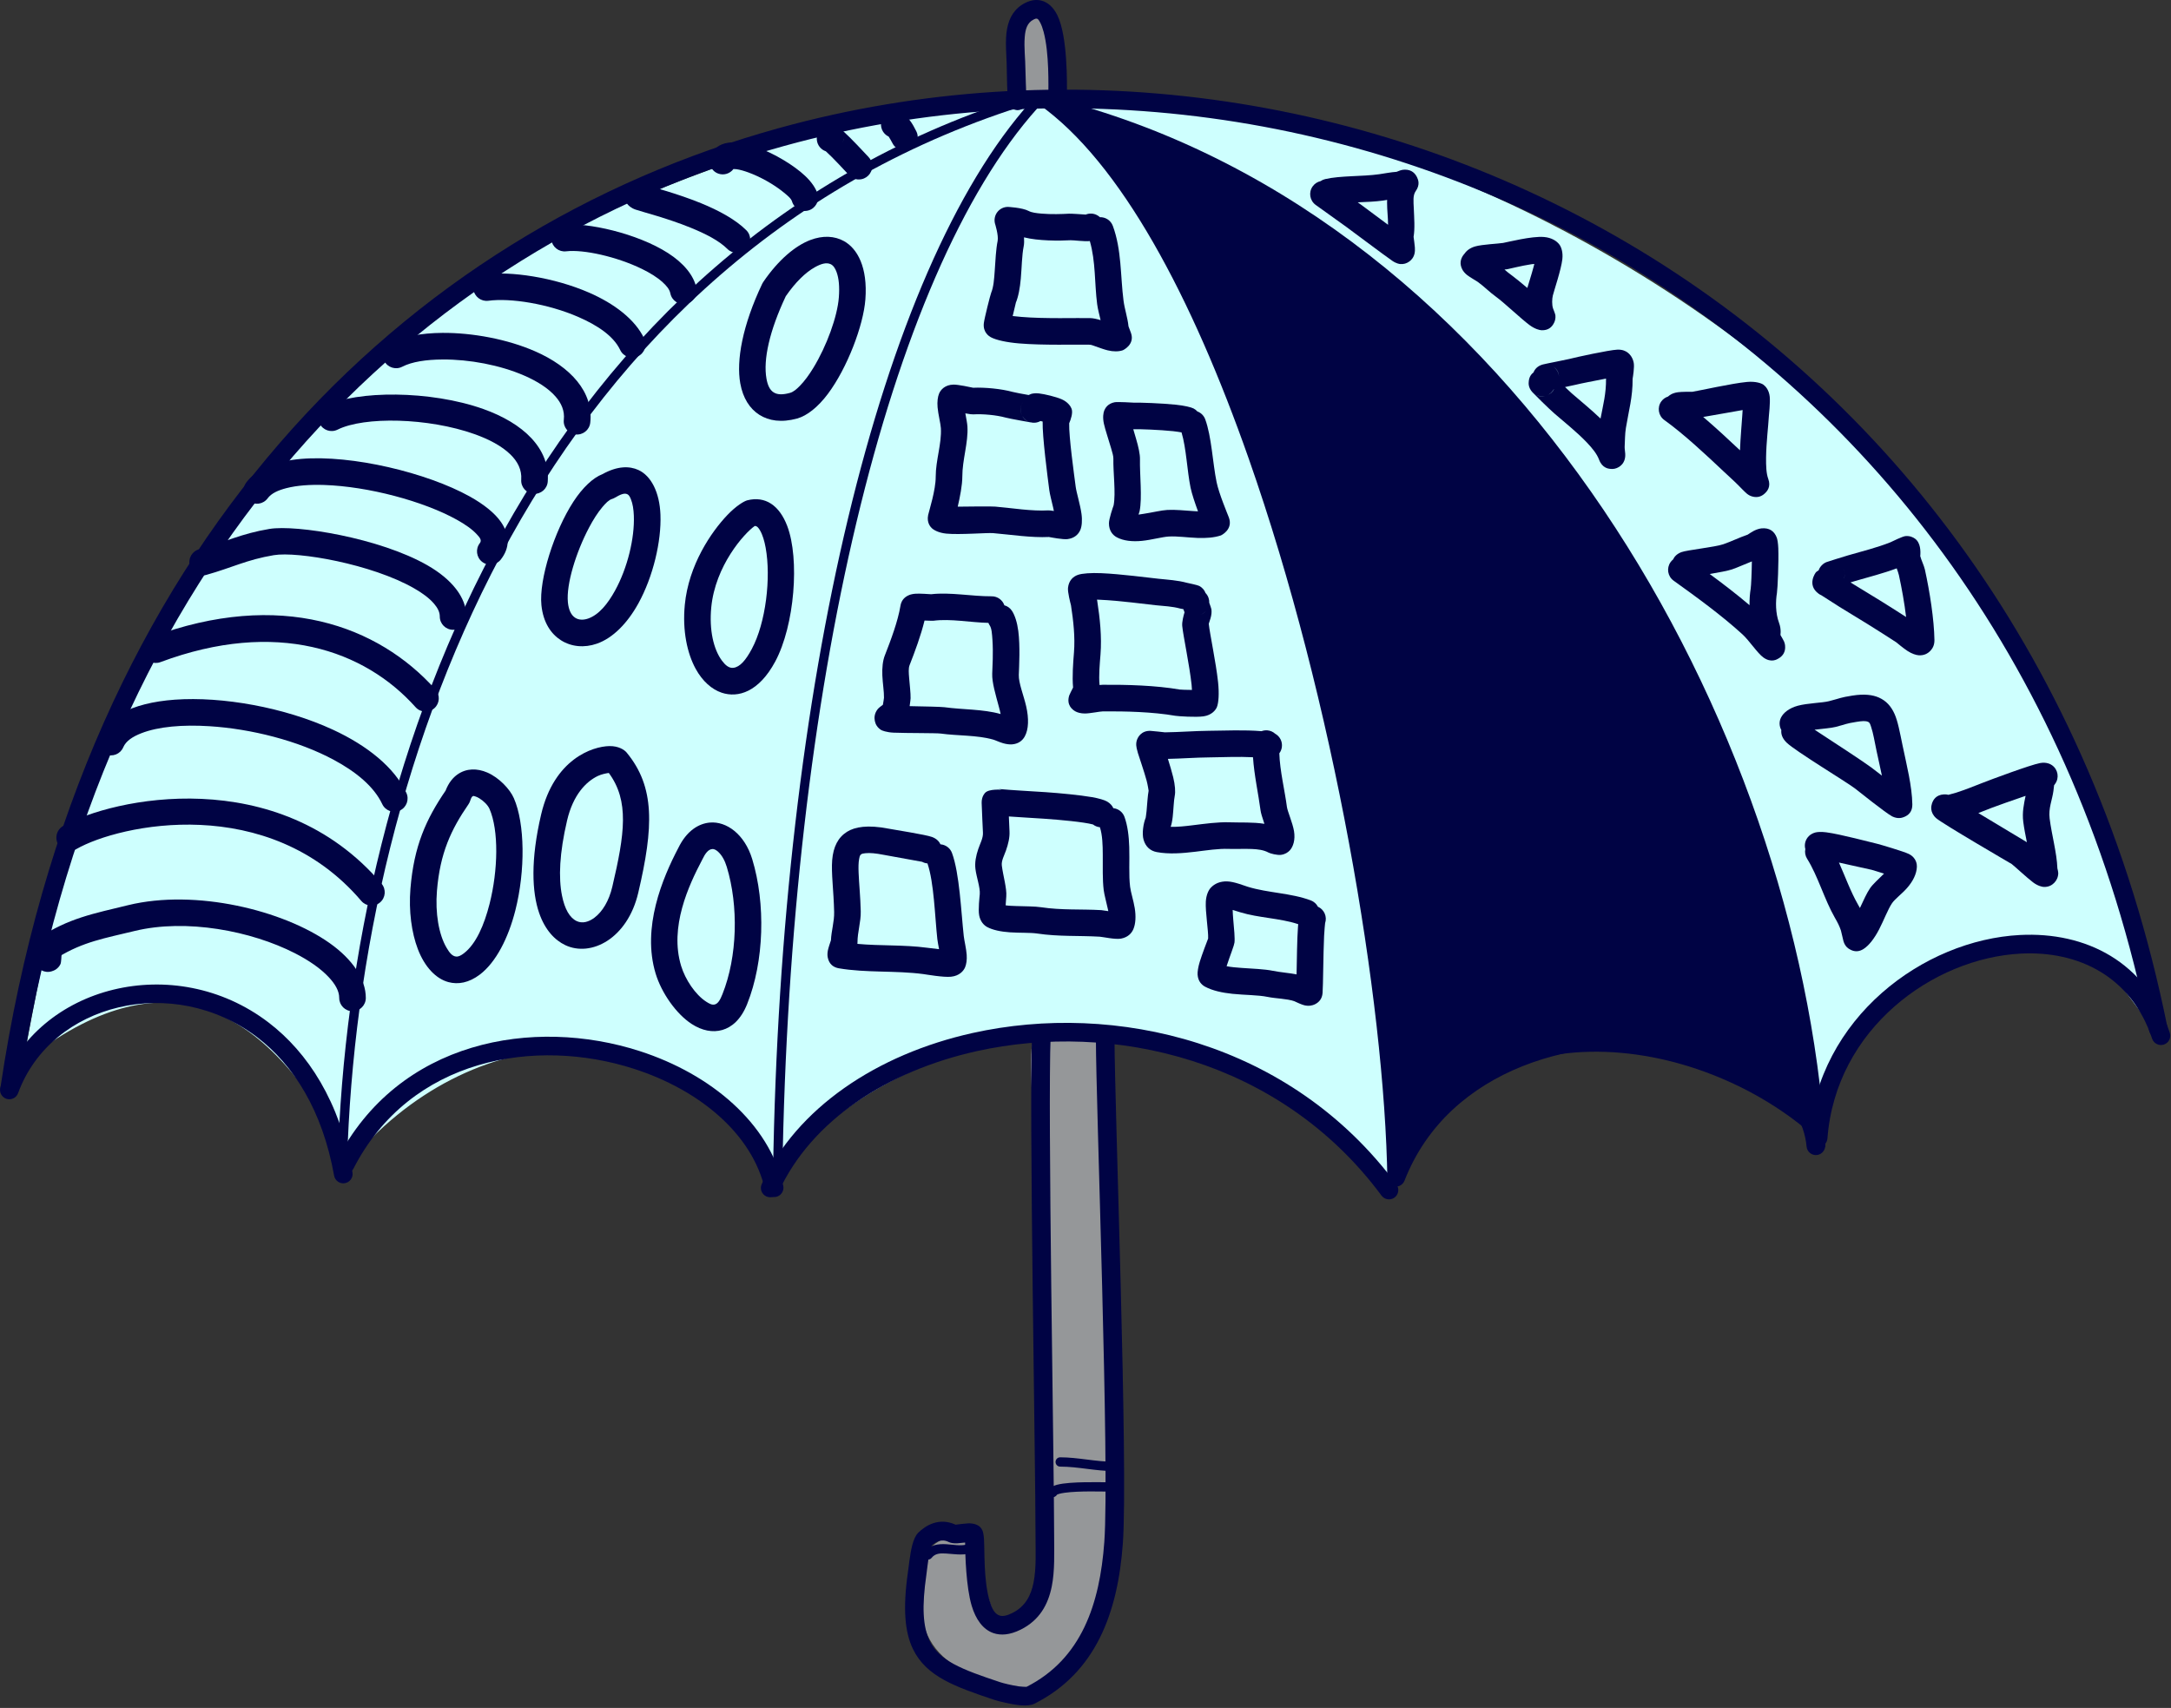 <?xml version="1.0" encoding="UTF-8" standalone="no"?>
<svg
   width="100%"
   height="100%"
   viewBox="0 0 680 535"
   version="1.1"
   xml:space="preserve"
   style="fill-rule:evenodd;clip-rule:evenodd;stroke-linejoin:round;stroke-miterlimit:2;"
   id="svg214"
   sodipodi:docname="2023-CH-01-B.svg"
   inkscape:version="1.1.1 (3bf5ae0d25, 2021-09-20)"
   xmlns:inkscape="http://www.inkscape.org/namespaces/inkscape"
   xmlns:sodipodi="http://sodipodi.sourceforge.net/DTD/sodipodi-0.dtd"
   xmlns="http://www.w3.org/2000/svg"
   xmlns:svg="http://www.w3.org/2000/svg"><rect x="0" y="0" width="680" height="535" fill="#333333" stroke="none"/><defs
   id="defs218" /><sodipodi:namedview
   id="namedview216"
   pagecolor="#ffffff"
   bordercolor="#666666"
   borderopacity="1.0"
   inkscape:pageshadow="2"
   inkscape:pageopacity="0.0"
   inkscape:pagecheckerboard="0"
   showgrid="false"
   inkscape:zoom="1.3439252"
   inkscape:cx="339.67663"
   inkscape:cy="267.5"
   inkscape:window-width="2048"
   inkscape:window-height="1017"
   inkscape:window-x="-8"
   inkscape:window-y="-8"
   inkscape:window-maximized="1"
   inkscape:current-layer="svg214" />
    <g
   transform="translate(-1415.07,-722.598)"
   id="g212">
        <g
   transform="translate(25.672,657.681)"
   id="g210">
            <g
   id="g52">
                <g
   transform="translate(40.928,-237.354)"
   id="g4">
                    <path
   d="m 1672.92,629.543 c -2.89,-4.965 -0.93,21.872 -0.33,26.089 1.91,13.339 1.82,114.392 4.04,127.672 0.73,4.375 2.06,14.333 -0.43,18.487 -17.21,28.674 -19.1,-7.404 -22.79,-18.487 -1.32,-3.955 -12.75,2.123 -13.33,3.869 -9.67,29.003 3.26,40.096 30.96,44.713 12.99,2.165 20.57,-20.43 23.26,-29.862 6.05,-21.165 4.84,-134.677 2.42,-156.477 -0.59,-5.279 2.05,-15.148 -2.15,-19.347 -5.72,-5.722 -14.48,1.917 -20.69,1.917"
   style="fill:#959799"
   id="path2" />
                </g>
                <g
   transform="translate(40.928,-237.354)"
   id="g8">
                    <path
   d="m 1667.73,337.467 c -0.23,0.012 -0.61,-8.146 -0.73,-9.012 -0.59,-4.132 -1.33,-25.601 7.74,-21.067 4.95,2.476 8.55,25.174 4.73,27.086 -1.66,0.829 -6.77,0 -8.6,0 -0.9,0 -3.44,0.9 -3.44,0.43"
   style="fill:#959799"
   id="path6" />
                </g>
                <g
   transform="translate(40.928,-237.354)"
   id="g12">
                    <path
   d="m 1355.55,636.055 c 0,0 11.95,-66.93 19.97,-86.981 2.88,-7.216 7.83,-14.229 10.7,-21.399 20.5,-51.26 68.28,-107.395 114.43,-138.163 29.56,-19.703 61.03,-31.352 93.97,-42.333 11.32,-3.771 23.78,-7.634 35.82,-8.839 15.25,-1.525 61.29,-4.279 73.5,-3.721 86.2,3.932 189.85,59.45 247.72,129.896 60.12,73.19 72.81,161.317 72.81,161.317 -7.94,-8.37 -11.97,-17.623 -19.48,-21.947 -28.11,-16.175 -56.62,-2.446 -75.41,24.631 -5.05,7.29 -5.13,15.773 -9.78,25.227 -60.06,-46.587 -113.37,-22.989 -135.1,21.859 -64.82,-68.824 -152.37,-57.573 -193.95,-3.918 -30.74,-56.799 -96.16,-49.937 -132.91,-5.133 -25.1,-50.18 -57.34,-65.299 -99.07,-33.741"
   style="fill:#cefffe;font-variation-settings:normal;opacity:1;vector-effect:none;fill-opacity:1;stroke-width:1;stroke-linecap:butt;stroke-linejoin:miter;stroke-miterlimit:2;stroke-dasharray:none;stroke-dashoffset:0;stroke-opacity:1;-inkscape-stroke:none;stop-color:#000000;stop-opacity:1"
   id="path10" />
                </g>
                <path
   d="m 1716.58,95.146 c 66.88,53.347 114.32,272.75 107.96,341.765 25.53,-59.597 97.36,-48.734 134,-15.23 -1.77,-59.261 -25.41,-124.32 -60.38,-184.017 C 1848.24,152.462 1779.4,115.302 1716.58,95.146 Z"
   style="fill:#000344;font-variation-settings:normal;opacity:1;vector-effect:none;fill-opacity:1;stroke-width:1;stroke-linecap:butt;stroke-linejoin:miter;stroke-miterlimit:2;stroke-dasharray:none;stroke-dashoffset:0;stroke-opacity:1;-inkscape-stroke:none;stop-color:#000000;stop-opacity:1"
   id="path14" />
                <g
   transform="translate(40.928,-237.354)"
   id="g50">
                    <g
   id="g30">
                        <path
   d="m 1354.45,643.366 c 24.88,-166.751 124.31,-263.542 239.68,-295.387 173.05,-47.766 381.68,50.484 427.47,277.077 0.32,1.578 1.86,2.6 3.44,2.281 1.58,-0.319 2.6,-1.858 2.28,-3.436 -46.56,-230.388 -258.79,-330.111 -434.74,-281.545 -117.3,32.377 -218.6,130.612 -243.9,300.149 -0.24,1.592 0.86,3.077 2.46,3.315 1.59,0.237 3.07,-0.862 3.31,-2.454 z"
   style="fill:#000344;font-variation-settings:normal;opacity:1;vector-effect:none;fill-opacity:1;stroke-width:1;stroke-linecap:butt;stroke-linejoin:miter;stroke-miterlimit:2;stroke-dasharray:none;stroke-dashoffset:0;stroke-opacity:1;-inkscape-stroke:none;stop-color:#000000;stop-opacity:1"
   id="path16" />
                        <path
   d="m 1592.37,675.605 c 10.18,-22.291 33.93,-37.816 61.99,-44.055 42.54,-9.456 95.12,2.443 126.83,45.239 0.96,1.293 2.79,1.565 4.08,0.607 1.29,-0.959 1.56,-2.787 0.61,-4.08 -33.21,-44.815 -88.24,-57.362 -132.78,-47.46 -29.98,6.665 -55.16,23.513 -66.04,47.326 -0.67,1.464 -0.02,3.196 1.44,3.864 1.47,0.669 3.2,0.024 3.87,-1.441 z"
   style="fill:#000344;font-variation-settings:normal;opacity:1;vector-effect:none;fill-opacity:1;stroke-width:1;stroke-linecap:butt;stroke-linejoin:miter;stroke-miterlimit:2;stroke-dasharray:none;stroke-dashoffset:0;stroke-opacity:1;-inkscape-stroke:none;stop-color:#000000;stop-opacity:1"
   id="path18" />
                        <path
   d="m 1788.38,672.128 c 13.89,-35.625 55.49,-46.424 87.27,-40.714 20.54,3.69 37.23,14.16 38.68,30.029 0.15,1.603 1.57,2.786 3.17,2.639 1.61,-0.146 2.79,-1.567 2.64,-3.17 -1.66,-18.131 -19.99,-31.023 -43.46,-35.239 -34.21,-6.148 -78.78,5.976 -93.74,44.335 -0.58,1.5 0.16,3.192 1.66,3.777 1.5,0.585 3.19,-0.157 3.78,-1.657 z"
   style="fill:#000344;font-variation-settings:normal;opacity:1;vector-effect:none;fill-opacity:1;stroke-width:1;stroke-linecap:butt;stroke-linejoin:miter;stroke-miterlimit:2;stroke-dasharray:none;stroke-dashoffset:0;stroke-opacity:1;-inkscape-stroke:none;stop-color:#000000;stop-opacity:1"
   id="path20" />
                        <g
   transform="translate(-326.847,13.842)"
   id="g24">
                            <path
   d="m 1786.01,654.525 c 17.82,-34.806 57.15,-41.222 87.92,-31.281 20.3,6.558 37,20.216 41.02,37.888 0.36,1.569 1.92,2.554 3.49,2.197 1.57,-0.357 2.56,-1.921 2.2,-3.491 -4.43,-19.492 -22.53,-34.912 -44.92,-42.145 -33.25,-10.745 -75.64,-3.449 -94.91,34.173 -0.73,1.433 -0.16,3.192 1.27,3.926 1.43,0.733 3.19,0.166 3.93,-1.267 z"
   style="fill:#000344;font-variation-settings:normal;opacity:1;vector-effect:none;fill-opacity:1;stroke-width:1;stroke-linecap:butt;stroke-linejoin:miter;stroke-miterlimit:2;stroke-dasharray:none;stroke-dashoffset:0;stroke-opacity:1;-inkscape-stroke:none;stop-color:#000000;stop-opacity:1"
   id="path22" />
                        </g>
                        <path
   d="m 1354.13,644.703 c 10.41,-28.373 48.73,-37.481 74.87,-17.538 11.4,8.698 20.46,22.909 24.12,43.374 0.29,1.585 1.8,2.641 3.39,2.357 1.58,-0.283 2.64,-1.8 2.36,-3.384 -3.98,-22.208 -13.96,-37.546 -26.33,-46.984 -29.33,-22.376 -72.21,-11.667 -83.89,20.166 -0.55,1.511 0.23,3.188 1.74,3.743 1.51,0.554 3.19,-0.222 3.74,-1.734 z"
   style="fill:#000344;font-variation-settings:normal;opacity:1;vector-effect:none;fill-opacity:1;stroke-width:1;stroke-linecap:butt;stroke-linejoin:miter;stroke-miterlimit:2;stroke-dasharray:none;stroke-dashoffset:0;stroke-opacity:1;-inkscape-stroke:none;stop-color:#000000;stop-opacity:1"
   id="path26" />
                        <path
   d="m 1920.86,658.898 c 2.6,-34.386 33.08,-56.513 60.62,-57.919 17.9,-0.914 34.59,7.102 41.07,26.644 0.51,1.528 2.16,2.357 3.69,1.85 1.53,-0.507 2.36,-2.159 1.85,-3.687 -7.42,-22.362 -26.42,-31.679 -46.91,-30.633 -30.07,1.535 -63.3,25.756 -66.14,63.305 -0.12,1.605 1.09,3.007 2.69,3.128 1.61,0.122 3.01,-1.083 3.13,-2.688 z"
   style="fill:#000344;font-variation-settings:normal;opacity:1;vector-effect:none;fill-opacity:1;stroke-width:1;stroke-linecap:butt;stroke-linejoin:miter;stroke-miterlimit:2;stroke-dasharray:none;stroke-dashoffset:0;stroke-opacity:1;-inkscape-stroke:none;stop-color:#000000;stop-opacity:1"
   id="path28" />
                    </g>
                    <path
   d="m 1669.96,332.927 c -0.05,-1.142 -0.31,-7.809 -0.31,-9.008 0,-3.101 -0.49,-6.783 -0.21,-10.063 0.19,-2.297 0.69,-4.427 2.78,-5.471 0.38,-0.19 0.69,-0.33 0.99,-0.273 0.48,0.094 0.72,0.609 1.03,1.156 0.45,0.822 0.81,1.841 1.11,2.975 1.79,6.698 1.49,16.943 1.49,20.05 0,1.609 1.3,2.916 2.92,2.916 1.61,0 2.91,-1.307 2.91,-2.916 0,-3.965 0.24,-18.533 -2.99,-25.194 -1.23,-2.534 -2.98,-4.121 -5.02,-4.638 -1.45,-0.367 -3.13,-0.25 -5.05,0.707 -3.31,1.656 -4.97,4.483 -5.66,7.906 -0.81,3.964 -0.14,8.854 -0.14,12.845 0,1.469 0.17,8.951 0.42,10.271 0.31,1.594 1.37,2.128 1.7,2.282 0.97,0.454 1.97,0.435 2.96,-0.283 1.05,-0.76 1.45,-2.091 1.07,-3.262 z m -1.98,-1.904 c -0.78,-0.253 -1.58,-0.177 -2.37,0.349 0.72,-0.468 1.59,-0.573 2.37,-0.349 z"
   style="fill:#000344;font-variation-settings:normal;opacity:1;vector-effect:none;fill-opacity:1;stroke-width:1;stroke-linecap:butt;stroke-linejoin:miter;stroke-miterlimit:2;stroke-dasharray:none;stroke-dashoffset:0;stroke-opacity:1;-inkscape-stroke:none;stop-color:#000000;stop-opacity:1"
   id="path32" />
                    <path
   d="m 1593.53,669.419 c 2.34,-150.967 32.95,-280.919 79.88,-333.247 0.54,-0.599 0.49,-1.522 -0.11,-2.059 -0.6,-0.537 -1.52,-0.487 -2.06,0.112 -47.21,52.636 -78.27,183.29 -80.63,335.148 -0.01,0.805 0.64,1.469 1.44,1.481 0.8,0.013 1.47,-0.631 1.48,-1.435 z"
   style="fill:#000344;font-variation-settings:normal;opacity:1;vector-effect:none;fill-opacity:1;stroke-width:1;stroke-linecap:butt;stroke-linejoin:miter;stroke-miterlimit:2;stroke-dasharray:none;stroke-dashoffset:0;stroke-opacity:1;-inkscape-stroke:none;stop-color:#000000;stop-opacity:1"
   id="path34" />
                    <path
   d="m 1457.18,666.336 c 3.59,-126.479 61.61,-285.093 214.58,-331.754 0.77,-0.235 1.21,-1.051 0.97,-1.82 -0.23,-0.77 -1.05,-1.205 -1.82,-0.97 -154.29,47.062 -213.02,206.896 -216.65,334.461 -0.02,0.804 0.61,1.476 1.42,1.499 0.8,0.023 1.47,-0.612 1.5,-1.416 z"
   style="fill:#000344;font-variation-settings:normal;opacity:1;vector-effect:none;fill-opacity:1;stroke-width:1;stroke-linecap:butt;stroke-linejoin:miter;stroke-miterlimit:2;stroke-dasharray:none;stroke-dashoffset:0;stroke-opacity:1;-inkscape-stroke:none;stop-color:#000000;stop-opacity:1"
   id="path36" />
                    <path
   d="m 1785.94,672.008 c -0.83,-56.719 -16.85,-150.924 -43.62,-227.119 -17.92,-51.039 -40.73,-93.985 -66.92,-112.419 -0.65,-0.463 -1.56,-0.305 -2.03,0.353 -0.46,0.658 -0.3,1.568 0.36,2.032 25.83,18.185 48.16,60.651 65.84,111 26.66,75.887 42.63,169.707 43.46,226.196 0.01,0.805 0.67,1.449 1.48,1.437 0.8,-0.012 1.44,-0.675 1.43,-1.48 z"
   style="fill:#000344;font-variation-settings:normal;opacity:1;vector-effect:none;fill-opacity:1;stroke-width:1;stroke-linecap:butt;stroke-linejoin:miter;stroke-miterlimit:2;stroke-dasharray:none;stroke-dashoffset:0;stroke-opacity:1;-inkscape-stroke:none;stop-color:#000000;stop-opacity:1"
   id="path38" />
                    <path
   d="m 1920.23,660.817 c -8.69,-131.698 -97.09,-289.651 -238.96,-327.097 -0.78,-0.206 -1.58,0.259 -1.78,1.038 -0.21,0.778 0.26,1.576 1.03,1.782 140.68,37.132 228.18,193.877 236.8,324.469 0.06,0.803 0.75,1.412 1.56,1.359 0.8,-0.053 1.41,-0.748 1.35,-1.551 z"
   style="fill:#000344;font-variation-settings:normal;opacity:1;vector-effect:none;fill-opacity:1;stroke-width:1;stroke-linecap:butt;stroke-linejoin:miter;stroke-miterlimit:2;stroke-dasharray:none;stroke-dashoffset:0;stroke-opacity:1;-inkscape-stroke:none;stop-color:#000000;stop-opacity:1"
   id="path40" />
                    <path
   d="m 1647.79,779.874 c -5.13,-2.334 -9.33,0.135 -11.8,2.601 -0.63,0.633 -1.35,2.046 -1.81,3.904 -0.71,2.868 -1.14,7.057 -1.34,8.446 -1.62,11.339 -0.97,18.753 1.61,24.048 2.06,4.234 5.32,7.236 9.87,9.719 4.09,2.234 9.29,4.059 15.61,6.163 1.26,0.421 5.31,1.444 8.26,1.706 1.85,0.166 3.39,-0.067 4.2,-0.469 19.36,-9.68 26.22,-28.649 27.78,-50.272 1.71,-23.586 -2.61,-137.985 -2.61,-158.028 0,-1.609 -1.31,-2.916 -2.92,-2.916 -1.61,0 -2.91,1.307 -2.91,2.916 0,19.989 4.33,134.083 2.63,157.607 -1.41,19.381 -7.11,36.626 -24.37,45.371 -0.3,-0.003 -1.5,-0.025 -2.35,-0.144 -2.3,-0.328 -4.95,-1 -5.87,-1.305 -5.92,-1.974 -10.81,-3.653 -14.65,-5.749 -3.39,-1.847 -5.89,-4.001 -7.43,-7.15 -2.21,-4.548 -2.47,-10.933 -1.07,-20.672 0.16,-1.123 0.47,-4.19 0.97,-6.747 0.19,-0.913 0.59,-2.166 0.68,-2.455 1.16,-1.11 3.02,-2.312 5.32,-1.162 0.59,0.296 1.58,0.5 2.8,0.413 0.59,-0.042 1.55,-0.144 2.37,-0.237 0.03,3.91 0.3,13.858 2.05,19.769 1.28,4.328 3.58,7.516 6.85,8.615 2.23,0.749 5.04,0.634 8.54,-1.114 5.87,-2.934 8.55,-7.83 9.7,-13.488 1,-4.972 0.75,-10.565 0.75,-15.637 0,-22.97 -2.05,-133.847 -1.09,-156.974 0.07,-1.608 -1.18,-2.968 -2.79,-3.035 -1.61,-0.068 -2.97,1.184 -3.04,2.792 -0.96,23.163 1.09,134.211 1.09,157.217 0,4.696 0.29,9.877 -0.64,14.481 -0.79,3.917 -2.53,7.396 -6.59,9.427 -1.68,0.843 -3,1.162 -4.07,0.801 -1.69,-0.566 -2.46,-2.509 -3.12,-4.739 -1.88,-6.341 -1.48,-15.422 -1.73,-19.259 -0.08,-1.247 -0.28,-2.141 -0.47,-2.603 -0.21,-0.497 -0.48,-0.849 -0.73,-1.1 -0.68,-0.682 -2.04,-1.243 -3.81,-1.155 -1.11,0.056 -3.31,0.34 -3.87,0.414 z"
   style="fill:#000344;font-variation-settings:normal;opacity:1;vector-effect:none;fill-opacity:1;stroke-width:1;stroke-linecap:butt;stroke-linejoin:miter;stroke-miterlimit:2;stroke-dasharray:none;stroke-dashoffset:0;stroke-opacity:1;-inkscape-stroke:none;stop-color:#000000;stop-opacity:1"
   id="path42" />
                    <path
   d="m 1640.28,790.249 c 1.13,-1.429 2.76,-1.449 4.48,-1.345 2.36,0.144 4.9,0.591 7.17,0.024 0.78,-0.195 1.26,-0.987 1.06,-1.768 -0.19,-0.781 -0.99,-1.256 -1.77,-1.061 -1.98,0.497 -4.21,0.02 -6.28,-0.106 -2.71,-0.165 -5.17,0.197 -6.95,2.446 -0.5,0.631 -0.39,1.549 0.24,2.048 0.63,0.5 1.55,0.393 2.05,-0.238 z"
   style="fill:#000344;font-variation-settings:normal;opacity:1;vector-effect:none;fill-opacity:1;stroke-width:1;stroke-linecap:butt;stroke-linejoin:miter;stroke-miterlimit:2;stroke-dasharray:none;stroke-dashoffset:0;stroke-opacity:1;-inkscape-stroke:none;stop-color:#000000;stop-opacity:1"
   id="path44" />
                    <path
   d="m 1680.54,761.683 c 5.65,0.003 11.04,1.396 16.88,1.396 0.8,0 1.46,-0.654 1.46,-1.458 0,-0.805 -0.66,-1.459 -1.46,-1.459 -5.84,0 -11.23,-1.392 -16.88,-1.396 -0.8,0 -1.45,0.653 -1.45,1.458 0,0.805 0.65,1.459 1.45,1.459 z"
   style="fill:#000344;font-variation-settings:normal;opacity:1;vector-effect:none;fill-opacity:1;stroke-width:1;stroke-linecap:butt;stroke-linejoin:miter;stroke-miterlimit:2;stroke-dasharray:none;stroke-dashoffset:0;stroke-opacity:1;-inkscape-stroke:none;stop-color:#000000;stop-opacity:1"
   id="path46" />
                    <path
   d="m 1679.52,770.483 c 0.12,-0.057 0.4,-0.185 0.63,-0.252 0.5,-0.147 1.12,-0.263 1.82,-0.36 4.45,-0.616 11.78,-0.362 13.57,-0.362 0.81,0 1.46,-0.654 1.46,-1.458 0,-0.805 -0.65,-1.459 -1.46,-1.459 -2.13,0 -11.76,-0.304 -15.87,0.747 -0.81,0.207 -1.45,0.478 -1.87,0.774 -0.54,0.373 -0.84,0.824 -0.97,1.281 -0.23,0.773 0.22,1.583 0.99,1.808 0.68,0.196 1.38,-0.119 1.7,-0.719 z"
   style="fill:#000344;font-variation-settings:normal;opacity:1;vector-effect:none;fill-opacity:1;stroke-width:1;stroke-linecap:butt;stroke-linejoin:miter;stroke-miterlimit:2;stroke-dasharray:none;stroke-dashoffset:0;stroke-opacity:1;-inkscape-stroke:none;stop-color:#000000;stop-opacity:1"
   id="path48" />
                </g>
            </g>
            <g
   transform="matrix(-0.437,-0.205,-0.361,0.938,2164.56,-87.938)"
   id="g56">
                <path
   d="m 859.239,444.935 c 0.103,0.212 0.171,0.427 0.205,0.642 2.277,14.391 -2.132,25.144 -9.95,31.059 -5.071,3.836 -11.68,5.91 -18.894,6.366 -7.154,0.452 -15.321,-0.65 -23.852,-3.967 -5.431,-2.112 -10.029,-6.058 -12.915,-11.057 -5.687,-9.85 -5.593,-24.014 -0.688,-31.679 6.016,-9.402 16.721,-13.333 26.638,-13.656 6.879,-0.224 14.125,1.104 20.739,4.183 7.576,3.527 14.635,9.672 18.717,18.109 z m -17.013,1.006 c -2.594,-5.216 -6.388,-9.32 -10.907,-12.07 -2.826,-1.719 -5.659,-2.911 -8.745,-2.94 -1.98,-0.018 -3.756,0.537 -5.499,1.422 -2.906,1.477 -5.35,3.777 -7.343,6.892 -3.598,5.623 -3.979,15.342 -0.986,23.311 0.952,2.536 2.246,4.89 3.956,6.85 1.239,1.419 2.548,2.616 4.356,3.319 3.687,1.433 7.002,2.23 10.093,2.035 3.03,-0.192 5.4,-1.312 7.53,-2.923 6.518,-4.931 9.36,-13.946 7.547,-25.889 z"
   style="fill:#000344;font-variation-settings:normal;opacity:1;vector-effect:none;fill-opacity:1;stroke-width:1.438;stroke-linecap:butt;stroke-linejoin:miter;stroke-miterlimit:2;stroke-dasharray:none;stroke-dashoffset:0;stroke-opacity:1;-inkscape-stroke:none;stop-color:#000000;stop-opacity:1"
   id="path54" />
            </g>
            <g
   transform="matrix(-0.445,-0.101,-0.17,0.899,2093.39,-178.272)"
   id="g60">
                <path
   d="m 878.436,579.99 c -1.626,8.807 -7.8,15.978 -15.477,20.498 -6.194,3.646 -13.529,5.662 -20.597,6.021 -11.766,0.598 -25.047,-3.052 -32.189,-14.478 -8.475,-13.561 -3.478,-36.138 9.221,-46.208 7.934,-6.292 18.682,-8.418 30.229,-5.531 1.959,0.49 6.748,2.637 11.559,6.428 8.675,6.836 19.782,19.573 17.254,33.27 z m -37.132,-31.692 c -1.571,-0.203 -2.842,0.366 -4.097,1.061 -2.351,1.303 -4.327,3.182 -6.06,5.398 -7.492,9.577 -9.708,25.017 -3.563,34.85 2.676,4.281 5.715,6.921 9.999,7.695 2.933,0.531 5.849,-0.283 8.664,-1.521 7.124,-3.133 12.59,-9.275 14.008,-16.957 2.626,-14.229 -12.688,-27.209 -18.951,-30.526 z"
   style="fill:#000344;font-variation-settings:normal;opacity:1;vector-effect:none;fill-opacity:1;stroke-width:1.548;stroke-linecap:butt;stroke-linejoin:miter;stroke-miterlimit:2;stroke-dasharray:none;stroke-dashoffset:0;stroke-opacity:1;-inkscape-stroke:none;stop-color:#000000;stop-opacity:1"
   id="path58" />
            </g>
            <g
   transform="matrix(0.279,0.755,-0.695,0.233,1739.31,-612.826)"
   id="g64">
                <path
   d="m 920.597,364.446 c -3.28,-0.929 -6.824,-0.994 -10.119,-1.818 -9.407,-2.352 -18.925,-6.787 -28.908,-6.787 -2.289,0 -4.186,1.635 -4.803,3.9 -0.386,0.213 -0.752,0.486 -1.087,0.818 -1.182,1.171 -1.731,2.83 -1.632,4.478 -0.512,1.332 -2.18,5.696 -2.394,6.552 -0.691,2.763 -1.907,7.257 -3.457,11.087 -0.784,1.938 -1.567,3.73 -2.523,4.686 -2.056,2.057 -4.075,7.692 -4.075,7.692 -0.534,1.666 -0.319,3.535 0.583,5.05 0.902,1.514 2.386,2.497 4.008,2.656 0,0 4.793,0.243 6.703,1.517 2.898,1.932 6.821,3.713 10.605,5.56 2.983,1.456 5.897,2.884 7.71,4.697 0.654,0.654 8.528,6.453 10.272,7.427 3.363,1.88 5.669,-0.266 6.079,-0.675 1.749,-1.749 3.847,-5.543 5.786,-10.391 3.731,-9.326 7.472,-22.899 9.211,-28.114 0.231,-0.694 0.808,-1.388 1.362,-2.153 1.023,-1.413 2.131,-2.863 2.947,-4.25 1.233,-2.094 1.862,-4.207 1.862,-6.074 0,-0.171 -0.574,-5.809 -5.376,-5.869 -0.358,-0.005 -1.947,0.005 -2.754,0.011 z m -45.783,28.709 c 1.255,0.406 2.411,0.888 3.248,1.446 3.135,2.09 7.627,3.92 11.604,5.969 3.313,1.707 6.31,3.588 8.382,5.66 -0.018,-0.018 -0.101,-0.107 -0.101,-0.107 l 4.517,3.237 c 0.444,-0.988 0.899,-2.112 1.379,-3.311 3.644,-9.11 7.276,-22.376 8.975,-27.471 0.401,-1.203 1.147,-2.52 2.033,-3.861 -2.132,-0.315 -4.306,-0.484 -6.37,-1 -7.896,-1.974 -15.843,-5.747 -24.148,-6.4 -0.437,2.221 -2.411,6.499 -2.686,7.601 -1.165,4.659 -3.784,13.189 -6.833,18.237 z"
   style="fill:#000344;font-variation-settings:normal;opacity:1;vector-effect:none;fill-opacity:1;stroke-width:1.302;stroke-linecap:butt;stroke-linejoin:miter;stroke-miterlimit:2;stroke-dasharray:none;stroke-dashoffset:0;stroke-opacity:1;-inkscape-stroke:none;stop-color:#000000;stop-opacity:1"
   id="path62" />
            </g>
            <g
   transform="matrix(0.279,0.755,-0.695,0.233,1738.17,-616.186)"
   id="g68">
                <path
   d="m 992.93,427.685 c 0.42,-0.796 2.736,-5.256 3.08,-7.115 0.551,-2.976 -0.457,-5.161 -1.819,-6.523 -1.096,-1.096 -3.172,-2.21 -5.838,-2.847 -3.508,-0.838 -8.499,-1.134 -10.653,-1.673 -4.809,-1.202 -19.423,-4.681 -24.243,-6.801 -1.173,-1.182 -3.349,-3.113 -5.056,-3.113 -1.004,0 -2.933,0.476 -4.689,2.51 -1.658,1.921 -4.113,6.192 -5.021,8.305 -0.656,1.528 -0.779,2.758 -0.779,3.294 0,0.366 0.032,0.724 0.093,1.073 -1.109,2.207 -2.55,5.035 -3.121,5.948 -2.574,4.118 -5.171,10.447 -6.431,15.23 -0.487,0.876 -3.028,5.501 -3.58,7.373 -1.028,3.488 0.331,5.965 1.51,7.144 1.001,1.001 2.724,1.998 4.891,2.645 2.678,0.8 6.39,1.195 8.111,1.768 5.866,1.956 11.189,6.83 17.311,9.279 4.982,1.993 11.68,7.68 13.163,8.688 2.696,1.832 4.786,0.751 5.2,0.544 1.009,-0.504 2.681,-2.084 3.911,-5.039 2.118,-5.086 4.729,-16.63 5.61,-18.833 2.802,-7.006 6.477,-14.615 8.35,-21.857 z m -55.994,15.209 c 2.044,0.394 4.005,0.743 5.171,1.132 6.042,2.014 11.557,6.958 17.862,9.48 3.09,1.236 7.286,4 10.475,6.271 1.543,-5.245 3.999,-13.496 4.633,-15.08 2.663,-6.66 6.245,-13.868 7.962,-20.737 0.081,-0.324 0.445,-1.152 0.889,-2.096 -0.408,-0.079 -0.802,-0.146 -1.158,-0.195 -2.798,-0.385 -5.567,-0.678 -7.067,-1.053 -5.188,-1.297 -20.87,-5.191 -26.167,-7.505 l -0.467,0.787 c 0.275,1.537 -0.04,3.046 -0.779,4.233 l 0.132,-0.215 c 0,0 -3.967,7.903 -4.941,9.463 -2.103,3.363 -4.211,8.602 -5.165,12.416 -0.12,0.48 -0.551,1.575 -1.271,2.894 z m 11.308,-24.688 0.027,-0.044 -0.079,0.119 z m -3.271,2.23 0.238,-0.048 c 1.189,-0.277 2.182,-0.988 2.875,-1.953 -1.288,1.834 -2.767,1.939 -3.098,1.999 z m -4.152,-1.229 0.067,0.061 c 1.034,0.885 2.306,1.426 3.893,1.197 -1.445,0.199 -2.867,-0.292 -3.96,-1.258 z m -0.762,-0.805 c 0.192,0.249 0.395,0.468 0.604,0.661 -0.204,-0.194 -0.396,-0.406 -0.573,-0.635 z"
   style="fill:#000344;font-variation-settings:normal;opacity:1;vector-effect:none;fill-opacity:1;stroke-width:1.302;stroke-linecap:butt;stroke-linejoin:miter;stroke-miterlimit:2;stroke-dasharray:none;stroke-dashoffset:0;stroke-opacity:1;-inkscape-stroke:none;stop-color:#000000;stop-opacity:1"
   id="path66" />
            </g>
            <g
   transform="matrix(0.279,0.755,-0.695,0.233,1745.61,-624.242)"
   id="g72">
                <path
   d="m 995.783,410.389 c 0.791,0.708 4.377,3.865 6.067,4.551 2.72,1.104 4.82,0.248 6.15,-1.08 2.14,-2.139 3.59,-5.591 4.42,-9.544 0.84,-4.035 1.03,-8.654 1.72,-11.42 0.87,-3.479 2.74,-7.448 4.08,-11.316 1.17,-3.375 1.96,-6.707 1.96,-9.712 0,-0.273 -0.68,-5.916 -5.67,-5.878 -1.63,0.012 -9.99,0.442 -14.521,-0.314 -7.604,-1.267 -17.449,-4.755 -24.621,-4.755 -1.568,0 -2.953,0.768 -3.867,1.982 -0.566,0.244 -1.098,0.607 -1.566,1.089 -0.765,0.788 -2.187,3.223 -3.57,6.513 -2.375,5.652 -5.288,14.141 -5.927,16.473 -0.054,0.144 -2.391,6.4 -2.562,7.694 -0.39,2.961 0.993,4.668 1.727,5.401 0.733,0.733 2.372,1.746 4.836,2.127 2.437,0.378 6.485,0.464 10.015,0.752 1.641,0.134 3.134,0.228 4.015,0.605 5.111,2.191 13.002,4.069 17.314,6.832 z m -18.505,-38.031 c -0.295,0.588 -0.994,2.007 -1.485,3.177 -2.22,5.282 -5,13.301 -5.429,15.016 -0.023,0.092 -0.106,0.343 -0.23,0.695 1.322,0.105 2.698,0.21 3.854,0.292 3.257,0.231 6.269,0.704 7.981,1.438 5.714,2.448 14.521,4.757 19.201,7.878 0.12,0.077 0.57,0.452 1.13,0.931 0.13,-0.693 0.23,-1.421 0.34,-2.141 0.6,-3.735 0.88,-7.594 1.5,-10.077 0.81,-3.222 2.35,-6.844 3.71,-10.446 0.21,-0.557 0.41,-1.112 0.61,-1.663 -3.35,-0.01 -7.25,-0.125 -9.711,-0.535 -6.582,-1.097 -14.937,-4.112 -21.471,-4.565 z"
   style="fill:#000344;font-variation-settings:normal;opacity:1;vector-effect:none;fill-opacity:1;stroke-width:1.302;stroke-linecap:butt;stroke-linejoin:miter;stroke-miterlimit:2;stroke-dasharray:none;stroke-dashoffset:0;stroke-opacity:1;-inkscape-stroke:none;stop-color:#000000;stop-opacity:1"
   id="path70" />
            </g>
            <g
   transform="matrix(0.697,0.5,-0.298,0.416,1266.07,-468.845)"
   id="g76">
                <path
   d="m 930.342,294.265 c -1.744,2.411 -3.096,4.914 -4.673,7.437 -4.509,7.215 -11.24,14.496 -14.975,21.651 -0.42,0.804 -0.729,1.708 -0.927,2.66 -0.768,1.44 -1.235,3.34 -1.235,5.422 0,4.495 2.176,8.145 4.856,8.145 h 13.679 c 2.036,0 17.625,0.609 20.989,0.465 1.813,-0.077 2.815,-1.046 2.993,-1.224 1.046,-1.046 1.759,-2.538 2.142,-4.465 0.268,-1.348 0.506,-3.496 -0.205,-6.14 -0.168,-0.624 -0.52,-1.648 -1.092,-2.803 -0.626,-1.262 -2.154,-3.975 -2.678,-4.898 -1.338,-4.638 -3.792,-9.506 -6.056,-14.365 -1.442,-3.096 -3.03,-5.96 -3.03,-9.107 0,-4.88 -1.728,-6.605 -2.534,-7.356 -1.315,-1.225 -3.171,-1.974 -5.249,0.528 -0.31,0.374 -0.781,1.04 -1.246,2.115 -0.159,0.366 -0.576,1.455 -0.759,1.935 z m 3.173,17.329 c -0.372,0.631 -0.748,1.263 -1.143,1.894 -2.047,3.276 -4.586,6.543 -7.07,9.803 h 1.765 c 1.164,0 6.816,0.206 12.014,0.35 -1.45,-3.44 -3.42,-6.944 -4.954,-10.548 -0.211,-0.497 -0.416,-0.996 -0.612,-1.499 z"
   style="fill:#000344;font-variation-settings:normal;opacity:1;vector-effect:none;fill-opacity:1;stroke-width:1.509;stroke-linecap:butt;stroke-linejoin:miter;stroke-miterlimit:2;stroke-dasharray:none;stroke-dashoffset:0;stroke-opacity:1;-inkscape-stroke:none;stop-color:#000000;stop-opacity:1"
   id="path74" />
            </g>
            <g
   transform="matrix(0.697,0.5,-0.337,0.47,1278.88,-484.382)"
   id="g80">
                <path
   d="m 966.413,309.827 c -0.026,0.293 -0.039,0.591 -0.039,0.895 0,2.503 0.653,5.122 2.877,6.699 0.513,0.364 1.412,0.794 2.6,0.861 1.296,0.073 3.716,-0.361 4.46,-0.361 2.981,0 5.615,0.782 8.598,0.782 3.613,0 12.112,1.792 16.001,1.875 2.44,0.053 4.07,-0.923 4.69,-1.542 1.97,-1.964 2.45,-4.553 2.08,-7.391 -0.13,-1.022 -0.44,-2.306 -1.19,-3.555 -0.36,-0.591 -2.32,-2.406 -2.32,-2.406 0,0 0.2,0.182 0.26,0.241 -1.22,-1.216 -2.45,-4.042 -2.9,-5.719 -0.65,-2.373 -3.008,-13.905 -4.884,-18.923 -1.261,-3.372 -2.906,-5.01 -3.932,-5.523 -1.56,-0.78 -3.815,-0.656 -6.254,1.489 -3.858,3.391 -9.765,13.861 -10.867,15.514 -1.244,1.866 -5.867,7.201 -7.563,10.385 -1.348,2.531 -1.669,5.001 -1.617,6.679 z m 22.902,-17.67 c -0.289,0.362 -0.566,0.73 -0.806,1.075 -2.712,3.912 -5.333,8.64 -6.009,9.654 -0.176,0.263 -0.466,0.672 -0.831,1.171 1.055,0.137 2.123,0.246 3.24,0.246 1.555,0 4.474,0.286 7.446,0.636 -0.516,-2.132 -1.559,-7.052 -2.685,-11.474 -0.107,-0.417 -0.227,-0.861 -0.355,-1.308 z"
   style="fill:#000344;font-variation-settings:normal;opacity:1;vector-effect:none;fill-opacity:1;stroke-width:1.419;stroke-linecap:butt;stroke-linejoin:miter;stroke-miterlimit:2;stroke-dasharray:none;stroke-dashoffset:0;stroke-opacity:1;-inkscape-stroke:none;stop-color:#000000;stop-opacity:1"
   id="path78" />
            </g>
            <g
   transform="matrix(0.697,0.5,-0.337,0.47,1279.05,-486.949)"
   id="g84">
                <path
   d="m 1013.75,343.974 c -0.4,1.827 -0.24,3.795 0.7,5.903 0.11,0.232 0.87,2.392 3.17,3.115 1.05,0.331 8.13,2.007 10.99,2.415 4.68,0.669 10.58,1.051 15.79,2.506 2.85,0.795 5.48,1.84 7.36,3.723 2.76,2.755 4.75,0.948 5.2,0.596 1.04,-0.8 1.78,-1.998 2.24,-3.589 0.32,-1.137 0.67,-2.957 0.08,-5.338 -0.11,-0.433 -0.39,-1.394 -1,-2.511 -0.4,-0.747 -1.36,-2.188 -1.66,-2.897 -1.22,-2.843 -2.67,-5.748 -3.65,-8.709 -2.86,-8.573 -4.53,-15.761 -8.47,-23.755 -0.35,-1.077 -1.91,-5.718 -3.04,-7.329 -1.32,-1.887 -2.81,-2.628 -4.18,-2.628 -0.57,0 -1.95,0.164 -3.51,1.984 -2.35,2.736 -10.75,16.516 -12.35,19.398 -0.67,1.207 -5.73,9.088 -6.59,10.628 -1.34,2.417 -1.37,4.777 -1.08,6.488 z m 43.25,5.537 0.19,0.186 c -0.07,-0.065 -0.13,-0.127 -0.19,-0.186 z m -20.42,-25.748 c -2.88,4.509 -6.8,10.681 -7.67,12.25 -0.27,0.495 -1.43,2.374 -2.7,4.416 1.32,0.288 2.54,0.533 3.33,0.645 4.13,0.591 9.17,1 13.92,2.021 -2.14,-6.794 -3.63,-12.786 -6.88,-19.332 z m -14.41,26.881 c -0.89,1.503 -2.2,2.452 -3.65,2.452 2.17,0 3.22,-1.634 3.65,-2.452 z m 1.23,-5.718 c 0.19,1.596 -0.07,3.099 -0.65,4.511 0.4,-1.045 0.63,-2.254 0.63,-3.541 0,-0.295 -0.02,-0.587 -0.04,-0.872 z m -1.21,-7.216 0.05,0.097 -0.02,-0.041 z m -3.95,-2.575 c 1.55,-0.108 2.99,0.891 3.93,2.549 -0.82,-1.493 -2.03,-2.721 -3.93,-2.549 z"
   style="fill:#000344;font-variation-settings:normal;opacity:1;vector-effect:none;fill-opacity:1;stroke-width:1.419;stroke-linecap:butt;stroke-linejoin:miter;stroke-miterlimit:2;stroke-dasharray:none;stroke-dashoffset:0;stroke-opacity:1;-inkscape-stroke:none;stop-color:#000000;stop-opacity:1"
   id="path82" />
            </g>
            <g
   transform="matrix(0.697,0.5,-0.337,0.47,1281.63,-473.268)"
   id="g88">
                <path
   d="m 1053.26,285.712 c -0.59,0.603 -3.17,3.304 -4.18,4.737 -0.83,1.165 -1.33,2.314 -1.58,3.105 -0.21,0.67 -0.35,1.313 -0.44,1.929 -0.6,1.199 -0.96,2.686 -0.96,4.295 0,3.974 2.18,7.2 4.86,7.2 8.72,0 19.66,2.122 28.27,3.844 2.5,0.5 5.18,0.909 7.66,1.528 0.29,0.071 3.47,0.939 4.37,0.989 0.93,0.051 1.58,-0.22 1.92,-0.39 2.29,-1.149 2.99,-3.6 3.23,-5.508 0.2,-1.549 0.47,-4.817 -2.09,-7.379 -1.75,-1.747 -3.49,-5.107 -5.22,-8.777 -3.12,-6.653 -5.98,-14.428 -7.86,-18.818 -0.22,-0.527 -2.51,-6.597 -3.96,-9.024 -1.61,-2.701 -3.45,-3.303 -4.44,-3.303 -0.88,0 -3.07,0.911 -5.45,3.973 -4.17,5.369 -12.19,18.754 -14.13,21.599 z m 14.6,-1.451 c -1.68,2.542 -3.36,5.082 -5.04,7.619 l -0.98,1.468 c 6.15,0.762 12.51,1.972 18.02,3.071 -2.72,-6.071 -5.15,-12.335 -6.81,-16.228 l -0.98,-2.325 z m -12.01,8.501 v 0 l -0.13,-0.244 z"
   style="fill:#000344;font-variation-settings:normal;opacity:1;vector-effect:none;fill-opacity:1;stroke-width:1.419;stroke-linecap:butt;stroke-linejoin:miter;stroke-miterlimit:2;stroke-dasharray:none;stroke-dashoffset:0;stroke-opacity:1;-inkscape-stroke:none;stop-color:#000000;stop-opacity:1"
   id="path86" />
            </g>
            <g
   transform="matrix(0.697,0.5,-0.337,0.47,1285.17,-468.122)"
   id="g92">
                <path
   d="m 1093.23,327.45 c -1.84,3.808 -3.35,8.077 -5.2,11.936 -1.82,3.819 -9.51,13.965 -10.73,16.65 -1.03,2.271 -1.13,4.312 -0.92,5.883 -0.12,0.621 -0.18,1.277 -0.18,1.955 0,3.973 2.17,7.2 4.85,7.2 10.24,0 21.66,0.101 31.87,1.903 3.32,0.587 8.46,3.568 11.12,3.568 3.52,0 4.45,-3.456 4.74,-4.488 0.59,-2.057 0.82,-4.842 -0.87,-7.654 -0.24,-0.396 -0.6,-0.913 -1.13,-1.411 -0.34,-0.317 -1.86,-1.321 -2.45,-1.712 -0.24,-0.444 -0.36,-0.923 -0.57,-1.349 -0.6,-1.248 -1.34,-2.451 -2.47,-3.59 -3.13,-3.121 -5.58,-8.322 -6.96,-12.463 -0.71,-2.125 -6.17,-14.502 -9.14,-20.163 -1.16,-2.206 -2.17,-3.621 -2.66,-4.111 -2.14,-2.137 -4.37,-2.081 -6.5,0.678 -0.57,0.738 -1.22,1.939 -1.75,3.461 -0.38,1.095 -0.85,2.914 -1.05,3.707 z m 6.94,10.446 c -1.43,3.222 -2.71,6.663 -4.21,9.82 -0.86,1.784 -3.29,5.557 -5.61,9.03 6.13,0.113 12.41,0.407 18.44,1.153 -1.29,-2.587 -2.37,-5.227 -3.17,-7.64 -0.45,-1.334 -3.06,-7.303 -5.45,-12.363 z"
   style="fill:#000344;font-variation-settings:normal;opacity:1;vector-effect:none;fill-opacity:1;stroke-width:1.419;stroke-linecap:butt;stroke-linejoin:miter;stroke-miterlimit:2;stroke-dasharray:none;stroke-dashoffset:0;stroke-opacity:1;-inkscape-stroke:none;stop-color:#000000;stop-opacity:1"
   id="path90" />
            </g>
            <g
   transform="matrix(0.697,0.5,-0.337,0.47,1285.21,-450.133)"
   id="g96">
                <path
   d="m 1124.96,260.51 c -2.84,6.584 -6.47,12.87 -9.82,19.19 -1.78,3.366 -4.24,8.321 -4.56,8.968 -0.63,1.093 -1.04,2.476 -1.13,4.015 -0.07,1.085 0.01,2.002 0.18,2.778 -0.27,0.852 -0.36,1.541 -0.38,1.695 -0.04,0.237 -0.16,8.65 5.41,8.65 0.37,0 0.74,-0.062 1.08,-0.182 2.15,-0.152 6.78,-0.49 7.9,-0.622 8.05,-0.947 16.25,-1.779 24.33,-2.321 0.37,0.041 3.43,0.37 5.19,0.253 1.89,-0.126 3.43,-0.874 4.26,-1.648 1.57,-1.465 2.3,-3.5 2.49,-5.681 0.15,-1.636 0.04,-3.714 -1.09,-5.977 -4.48,-8.95 -11.61,-19.708 -17.85,-28.033 -1.09,-1.447 -3.13,-3.039 -4.22,-4.421 -0.87,-2.231 -2.72,-6.023 -5.28,-6.023 -0.94,0 -2.18,0.357 -3.39,1.916 -0.77,1.003 -2.73,6.353 -3.12,7.443 z m 7.41,9.489 c -2.87,6.342 -6.34,12.464 -9.59,18.592 -0.37,0.696 -0.75,1.429 -1.13,2.167 0.53,-0.041 0.96,-0.08 1.23,-0.111 7.48,-0.881 15.09,-1.663 22.63,-2.207 -3.46,-5.618 -7.42,-11.312 -11.03,-16.137 -0.56,-0.735 -1.33,-1.521 -2.11,-2.304 z m -14.2,19.007 c 0.3,0.592 0.53,1.252 0.7,1.96 l 0.02,-0.002 c -0.19,-0.803 -0.46,-1.446 -0.72,-1.958 z m -0.16,-0.294 0.05,0.093 -0.05,-0.089 -0.01,-0.022 z m -0.29,-0.474 0.09,0.144 -0.04,-0.074 z m -1.25,-1.342 c 0.42,0.317 0.81,0.723 1.15,1.201 -0.34,-0.489 -0.73,-0.891 -1.15,-1.201 z m -0.24,-0.164 0.11,0.069 -0.05,-0.033 z"
   style="fill:#000344;font-variation-settings:normal;opacity:1;vector-effect:none;fill-opacity:1;stroke-width:1.419;stroke-linecap:butt;stroke-linejoin:miter;stroke-miterlimit:2;stroke-dasharray:none;stroke-dashoffset:0;stroke-opacity:1;-inkscape-stroke:none;stop-color:#000000;stop-opacity:1"
   id="path94" />
            </g>
            <g
   transform="matrix(0.697,0.5,-0.337,0.47,1284.6,-408.717)"
   id="g100">
                <path
   d="m 1168.34,294.553 c -0.74,0.433 -1.19,0.936 -1.44,1.243 -2.19,2.666 -2.04,5.67 -1.56,7.86 0.24,1.054 1.11,4.511 4.34,5.027 2.96,0.474 32.05,-3.659 32.14,-3.659 1.06,0 7.38,1.206 10.22,1.322 2.28,0.093 3.77,-0.93 4.22,-1.38 1.54,-1.544 2.04,-3.445 2.22,-5.112 0.18,-1.772 -0.02,-3.675 -0.85,-5.485 -0.24,-0.499 -0.82,-1.281 -1.3,-1.87 -3.45,-6.637 -8.79,-12.912 -12.91,-19.501 -2.58,-4.134 -3.14,-8.846 -4.74,-13.327 -0.27,-0.771 -0.81,-2.177 -1,-2.675 v -0.99 c 0,-3.976 -2.17,-7.2 -4.85,-7.2 -0.64,0 -2.36,0.226 -4.05,2.837 -2.47,3.808 -11.18,23.007 -12.93,27.047 -1.83,4.213 -3.63,8.395 -5.68,12.501 -0.41,0.811 -1.22,2.171 -1.83,3.362 z m 23.13,-23.921 c -2.98,6.235 -6.56,13.772 -7.45,15.842 -0.97,2.225 -1.93,4.439 -2.91,6.64 l 5.13,-0.619 15.48,-1.859 c -1.87,-2.59 -3.75,-5.185 -5.42,-7.85 -2.41,-3.855 -3.57,-7.981 -4.83,-12.154 z m -19.14,22.272 h 0.01 v 0 z m -0.29,0.023 0.07,-0.007 -0.05,0.003 z"
   style="fill:#000344;font-variation-settings:normal;opacity:1;vector-effect:none;fill-opacity:1;stroke-width:1.419;stroke-linecap:butt;stroke-linejoin:miter;stroke-miterlimit:2;stroke-dasharray:none;stroke-dashoffset:0;stroke-opacity:1;-inkscape-stroke:none;stop-color:#000000;stop-opacity:1"
   id="path98" />
            </g>
            <g
   transform="matrix(0.697,0.5,-0.337,0.47,1269.7,-447.086)"
   id="g104">
                <path
   d="m 1145.17,357.67 c 0.66,1.787 1.95,3.354 4.28,3.868 4.42,0.971 26.08,-1.595 29.93,-1.411 0.81,0.038 14.7,1.127 17.06,0.547 2.15,-0.529 3.12,-2.332 3.49,-3.132 1.24,-2.625 1.44,-5.469 -0.07,-8.508 -4.01,-8.009 -10.01,-15.451 -15.47,-22.898 -3.69,-5.038 -6.51,-9.1 -9.08,-11.32 -2.7,-2.328 -5.3,-3.102 -8.08,-2.256 -2.42,0.734 -5.14,2.887 -8.3,7.494 -3.32,4.857 -2.84,4.681 -5.78,9.883 -1.57,2.78 -5.94,7.607 -8.26,11.809 -2.08,3.78 -2.79,7.66 -2.48,10.524 0.26,2.46 1.34,4.429 2.76,5.4 z m 39.54,-11.693 c -2.26,-3.104 -4.63,-6.162 -6.89,-9.242 -2.64,-3.589 -4.7,-6.675 -6.59,-8.694 -0.75,-0.792 -1.31,-1.6 -2.05,-1.375 -1.05,0.319 -2.06,1.644 -3.43,3.644 -2.97,4.349 -2.52,4.218 -5.16,8.877 -1.09,1.932 -3.43,4.825 -5.63,7.831 7.28,-0.482 21.97,-1.415 24.74,-1.283 z"
   style="fill:#000344;font-variation-settings:normal;opacity:1;vector-effect:none;fill-opacity:1;stroke-width:1.419;stroke-linecap:butt;stroke-linejoin:miter;stroke-miterlimit:2;stroke-dasharray:none;stroke-dashoffset:0;stroke-opacity:1;-inkscape-stroke:none;stop-color:#000000;stop-opacity:1"
   id="path102" />
            </g>
            <g
   transform="matrix(0.457,0.726,-0.49,0.308,1618.71,-644.469)"
   id="g108">
                <path
   d="m 1171.13,406.239 c 0.87,1.217 2.04,1.963 3.33,1.963 7.4,0 15.83,3.805 23.64,4.293 2.04,0.128 3.28,0.258 5.12,0.911 0.61,0.318 3.3,1.706 3.82,1.924 2.03,0.843 3.31,-0.259 3.53,-0.418 2.06,-1.474 2.75,-3.87 2.75,-6.484 0,-3.52 -1.17,-8.126 -3.02,-12.801 -1.9,-4.811 -4.53,-9.888 -5.6,-13.527 -0.74,-2.524 -0.97,-7.186 -1.76,-11.167 -0.92,-4.629 -2.49,-8.507 -4.66,-10.683 -0.6,-0.603 -2.79,-2.5 -5.56,0.008 -1.68,1.518 -8.63,10.584 -9.21,11.451 -1.39,2.085 -10.19,14.158 -13.49,20.082 -1.22,2.189 -1.88,4.073 -2.09,5.118 -0.32,1.564 -0.28,2.886 -0.14,3.911 0.38,2.663 1.7,4.675 3.34,5.419 z m 10.7,-11.525 c 5.5,1.159 11.23,3.054 16.67,3.394 0.52,0.032 1,0.066 1.45,0.108 -1.66,-3.807 -3.31,-7.496 -4.15,-10.36 -0.72,-2.464 -1.17,-6.563 -1.79,-10.597 l -2.24,2.828 c -0.46,0.577 -0.91,1.144 -1.35,1.746 z"
   style="fill:#000344;font-variation-settings:normal;opacity:1;vector-effect:none;fill-opacity:1;stroke-width:1.419;stroke-linecap:butt;stroke-linejoin:miter;stroke-miterlimit:2;stroke-dasharray:none;stroke-dashoffset:0;stroke-opacity:1;-inkscape-stroke:none;stop-color:#000000;stop-opacity:1"
   id="path106" />
            </g>
            <g
   transform="matrix(0.279,0.755,-0.695,0.233,1757.54,-614.817)"
   id="g112">
                <path
   d="m 1011.59,453.128 c 6.08,1.356 12.19,2.992 17.8,5.8 3.81,1.904 8.61,4.308 12.83,5.549 0.66,0.772 2.15,2.473 2.47,2.739 3.15,2.597 5.66,0.832 6.69,-0.203 0.6,-0.597 1.37,-1.73 1.89,-3.425 0.64,-2.118 1.09,-6.336 1.44,-7.503 2.71,-9.045 6.33,-19.904 10.58,-28.386 0.53,-1.065 3.17,-8.021 3.71,-11.258 0.59,-3.532 -0.87,-5.842 -1.72,-6.694 -1.36,-1.352 -4.73,-3.003 -9.16,-4.222 -7.5,-2.063 -18.65,-3.796 -22.64,-4.9 -0.22,-0.191 -1.27,-1.085 -1.77,-1.489 -1.08,-0.875 -2.18,-1.458 -3.25,-1.724 -0.34,-0.087 -1.76,-0.1 -2.67,-0.097 -0.58,-0.26 -1.2,-0.413 -1.85,-0.435 -0.8,-0.028 -1.57,0.15 -2.25,0.49 -1,-0.013 -2.17,0.314 -3.34,1.435 -0.51,0.487 -2.32,3.796 -2.7,4.501 -2.12,3.426 -3.46,7.114 -5.02,10.81 -1.62,3.848 -6.4,14.385 -9.13,22.107 -1.45,4.117 -2.27,7.645 -2.27,9.547 0,2.217 0.93,4.542 3.55,5.964 1.51,0.82 5.93,1.306 6.81,1.394 z m 1.14,-11.253 c 0.2,0.026 0.35,0.047 0.41,0.061 6.93,1.541 13.89,3.46 20.3,6.663 3.31,1.657 7.48,3.836 11.13,4.892 0.12,-0.574 0.22,-1.029 0.29,-1.268 2.9,-9.641 6.79,-21.196 11.31,-30.237 0.21,-0.414 0.99,-2.78 1.65,-4.822 -0.63,-0.221 -1.29,-0.437 -1.92,-0.608 -7.64,-2.102 -19.04,-3.868 -22.9,-4.971 -1.55,-0.443 -3.75,-2.126 -4.76,-2.949 l -0.54,0.005 c -0.21,-0.002 -0.42,-0.005 -0.63,-0.007 l -0.13,-0.005 c -0.29,0.567 -0.55,1.069 -0.6,1.162 -1.85,2.952 -2.94,6.173 -4.28,9.363 -1.57,3.738 -6.24,13.969 -8.89,21.471 z m 17.71,-41.984 c 0.43,0.848 0.68,1.822 0.68,2.852 0,-1.057 -0.22,-2.013 -0.68,-2.852 z m -11.65,3.159 c -0.03,0.952 0.15,1.704 0.39,2.294 -0.27,-0.713 -0.41,-1.49 -0.39,-2.294 z"
   style="fill:#000344;font-variation-settings:normal;opacity:1;vector-effect:none;fill-opacity:1;stroke-width:1.302;stroke-linecap:butt;stroke-linejoin:miter;stroke-miterlimit:2;stroke-dasharray:none;stroke-dashoffset:0;stroke-opacity:1;-inkscape-stroke:none;stop-color:#000000;stop-opacity:1"
   id="path110" />
            </g>
            <g
   transform="matrix(0.449,0.677,-0.623,0.374,1538.94,-605.645)"
   id="g116">
                <path
   d="m 995.214,489.147 c -0.414,0.638 -2.476,3.836 -3.219,5.381 -0.526,1.093 -0.787,2.067 -0.88,2.719 -0.387,2.726 0.678,4.538 1.801,5.662 4.69,4.69 9.514,11.741 13.334,17.463 1.37,2.07 3.58,4.001 6.11,5.674 2.68,1.766 5.77,3.267 7.73,4.742 0.22,0.166 1.29,1.229 2.11,2.06 0.09,1.095 0.23,2.376 0.43,2.939 0.72,2.131 2.05,3.266 3.31,3.828 1.19,0.529 2.6,0.729 4.23,-0.084 0.37,-0.186 1.87,-1.375 3.39,-3.856 2.73,-4.478 8.59,-15.306 9.67,-16.75 4.1,-5.466 7.64,-12.652 12.42,-17.427 0.55,-0.556 2.06,-1.598 3.15,-2.674 0.98,-0.963 1.72,-2.004 2.15,-2.916 1.08,-2.323 0.9,-4.548 -0.06,-6.469 -1.58,-3.155 -5.15,-5.828 -9.64,-7.703 -4.18,-1.743 -9.32,-2.84 -11.95,-4.887 -2.87,-2.229 -9.21,-7.356 -14.57,-10.249 -3.05,-1.642 -5.9,-2.552 -8,-2.552 -1.29,0 -2.45,0.532 -3.31,1.412 -2.1,-0.606 -4.34,0.293 -5.49,2.405 -3.9,7.146 -9.658,13.891 -12.716,21.282 z m 20.856,-13.758 c -3.74,6.425 -8.92,12.496 -11.61,19.211 -0.1,0.266 -1,1.786 -1.85,3.202 4.21,4.86 8.37,10.88 11.77,15.981 0.86,1.292 2.52,2.241 4.16,3.24 2.55,1.554 5.2,2.966 7.01,4.322 0.3,0.226 1.35,1.187 2.43,2.227 2.89,-5.013 6.52,-11.265 7.26,-12.251 4.38,-5.841 8.27,-13.427 13.37,-18.529 l 0.06,-0.055 c -0.89,-0.396 -1.84,-0.761 -2.81,-1.118 -4.58,-1.691 -9.42,-3.306 -12.17,-5.444 -2.24,-1.742 -6.79,-5.456 -11.13,-8.139 -2.07,-1.283 -3.99,-2.509 -5.37,-2.509 -0.38,0 -0.76,-0.047 -1.12,-0.138 z"
   style="fill:#000344;font-variation-settings:normal;opacity:1;vector-effect:none;fill-opacity:1;stroke-width:1.302;stroke-linecap:butt;stroke-linejoin:miter;stroke-miterlimit:2;stroke-dasharray:none;stroke-dashoffset:0;stroke-opacity:1;-inkscape-stroke:none;stop-color:#000000;stop-opacity:1"
   id="path114" />
            </g>
            <g
   transform="matrix(0.279,0.755,-0.698,0.224,1768.12,-612.698)"
   id="g120">
                <path
   d="m 1079.79,408.091 c -2.59,6.713 -4.5,14.372 -6.42,21.088 -1.7,5.937 -2.96,11.899 -4.65,17.837 -0.15,0.349 -2,4.786 -2.27,5.587 -1.26,3.756 1.1,6.126 1.44,6.462 0.43,0.433 1.12,1.009 2.21,1.38 0.51,0.173 1.6,0.386 3.1,0.481 2.62,0.167 7.35,0.205 11.3,0.599 1.57,0.157 3.7,0.638 3.95,0.694 1.7,1.1 4.73,2.526 7.27,3.826 0.93,0.478 2.28,1.284 2.4,1.358 1.83,1.773 5.39,3.901 7.87,4.099 2.81,0.224 4.95,-0.992 6.2,-3.502 2.25,-4.487 3.46,-9.957 4.45,-15.561 0.84,-4.731 1.51,-9.562 2.9,-13.713 0.98,-2.958 1.76,-6.259 2.82,-9.356 0.79,-2.303 1.71,-4.513 3.31,-6.109 0.55,-0.556 2.03,-3.047 2.3,-4.593 0.31,-1.756 -0.09,-3.212 -0.58,-4.209 -0.97,-1.938 -3.27,-3.88 -6.69,-4.586 -3.22,-0.664 -8.1,-0.314 -9.79,-0.736 -6.21,-1.552 -14.33,-2.54 -20.8,-4.907 -0.49,-0.779 -1.15,-1.446 -1.97,-1.917 -1.98,-1.149 -4.28,-0.795 -5.8,0.698 -0.95,0.56 -1.72,1.459 -2.17,2.631 -0.3,0.793 -0.42,1.628 -0.38,2.449 z m 38.48,6.855 0.24,-0.247 c -0.06,0.058 -0.14,0.139 -0.24,0.247 z m -29.83,0.429 c -2.02,5.748 -3.58,12.05 -5.17,17.637 -1.6,5.573 -2.81,11.168 -4.35,16.744 2.54,0.135 5.33,0.329 7.41,0.591 3.13,0.394 5.7,1.212 7.04,2.106 1.71,1.141 5.22,2.663 7.66,3.991 1.47,0.798 2.67,1.612 3.42,2.276 0.9,-2.773 1.47,-5.831 2.01,-8.917 0.94,-5.318 1.77,-10.729 3.33,-15.395 1.47,-4.418 2.67,-9.43 4.7,-13.733 l -0.5,-0.024 c -2.11,-0.062 -3.96,-0.178 -4.95,-0.426 -6.14,-1.533 -13.95,-2.69 -20.6,-4.85 z"
   style="fill:#000344;font-variation-settings:normal;opacity:1;vector-effect:none;fill-opacity:1;stroke-width:1.302;stroke-linecap:butt;stroke-linejoin:miter;stroke-miterlimit:2;stroke-dasharray:none;stroke-dashoffset:0;stroke-opacity:1;-inkscape-stroke:none;stop-color:#000000;stop-opacity:1"
   id="path118" />
            </g>
            <g
   transform="matrix(0.275,0.756,-0.696,0.229,1771.39,-615.871)"
   id="g124">
                <path
   d="m 1090.4,478.634 c -1.03,0.08 -2.18,0.527 -3.33,1.648 -0.77,0.755 -2.04,2.65 -3.38,5.367 -2.28,4.639 -5.32,12.16 -7.44,17.791 -2.36,6.303 -4.53,12.492 -6.98,18.642 0.15,-0.398 0.7,-1.222 0.7,-1.222 0,0 -1.94,4.901 -0.87,7.043 0.06,0.114 0.83,1.969 3.31,2.889 1.76,0.647 10.39,3.573 11.19,3.839 2.02,0.674 3.66,2.714 5.47,4.268 2.21,1.897 4.53,3.425 7.01,4.045 3.22,0.805 7.53,0.771 9.91,1.965 0.87,0.432 5.37,2.897 7.71,3.318 2.5,0.449 4.29,-0.485 5.3,-1.488 1.8,-1.801 3.41,-4.838 4.72,-8.321 1.44,-3.812 2.57,-8.22 3.77,-10.808 3.83,-8.204 5.77,-16.377 8.8,-24.699 0.44,-1.212 3,-5.781 3.31,-8.303 0.34,-2.821 -0.6,-4.93 -1.97,-6.304 -1.76,-1.76 -4.51,-2.999 -7.62,-3.649 -2.97,-0.619 -6.36,-0.73 -8.48,-1.261 -4.45,-1.112 -9.71,-3.647 -14.84,-5.476 -4.08,-1.456 -8.11,-2.484 -11.73,-2.484 -2.04,0 -3.78,1.306 -4.56,3.2 z m -9.66,43.208 5.58,1.913 c 2.36,0.787 4.57,2.386 6.68,4.238 1.69,1.48 3.18,3.391 5.08,3.863 3.9,0.976 9.07,1.279 11.96,2.725 0.33,0.163 1.9,0.92 3.2,1.545 0.57,-1.224 1.05,-2.706 1.56,-4.183 1.24,-3.626 2.33,-7.383 3.45,-9.765 3.68,-7.886 5.49,-15.764 8.4,-23.764 0.14,-0.375 0.68,-1.534 1.24,-2.711 -0.27,-0.033 -0.54,-0.067 -0.82,-0.11 -2.76,-0.433 -5.63,-0.632 -7.55,-1.112 -3.99,-0.998 -8.6,-3.017 -13.23,-4.811 -3.62,-1.406 -7.24,-2.717 -10.48,-2.848 -0.41,1.017 -1.07,1.826 -1.87,2.381 -2.08,3.454 -5.7,12.479 -8.09,18.843 -1.74,4.65 -3.38,9.239 -5.11,13.796 z m 8.66,-32.151 c 0.36,0.151 0.73,0.26 1.13,0.315 -0.38,-0.056 -0.76,-0.16 -1.13,-0.315 z"
   style="fill:#000344;font-variation-settings:normal;opacity:1;vector-effect:none;fill-opacity:1;stroke-width:1.302;stroke-linecap:butt;stroke-linejoin:miter;stroke-miterlimit:2;stroke-dasharray:none;stroke-dashoffset:0;stroke-opacity:1;-inkscape-stroke:none;stop-color:#000000;stop-opacity:1"
   id="path122" />
            </g>
            <g
   transform="matrix(0.279,0.755,-0.695,0.233,1776.49,-611.892)"
   id="g128">
                <path
   d="m 1140.65,470.387 c 0.75,0.708 5.03,4.75 7.52,6.785 1.83,1.491 3.49,2.47 4.48,2.788 2.55,0.828 4.33,-0.126 5.43,-1.223 2.34,-2.339 4.32,-5.907 6,-9.9 1.99,-4.73 3.58,-10.114 5.48,-13.629 1.7,-3.164 2.98,-7.414 4.91,-10.091 0.51,-0.564 2.15,-2.394 2.74,-3.418 0.97,-1.675 1.07,-3.288 0.95,-4.301 -0.24,-2.157 -1.25,-3.826 -3.24,-4.823 -2.83,-1.413 -13.82,-5.839 -20.86,-9.062 -2.07,-0.945 -4.34,-2.163 -4.61,-2.31 -2.11,-1.838 -5.14,-1.662 -6.95,0.451 -1.21,0.169 -2.36,0.812 -3.2,1.909 -5.19,6.808 -7.99,15.978 -12.82,23.23 -1.05,1.575 -3.61,4.708 -4.56,7.518 -0.92,2.706 -0.77,5.321 0.34,7.542 0.59,1.19 2.02,2.822 4.46,3.987 3.62,1.731 11.3,3.312 13.93,4.547 z m -7.51,-14.068 c 1.13,0.404 2.4,0.838 3.47,1.147 3.69,1.073 7.33,2.143 8.8,2.962 0.36,0.199 1.51,1.087 2.97,2.448 1.12,1.04 3.16,2.825 4.78,4.22 0.9,-1.685 1.67,-3.655 2.44,-5.638 1.72,-4.451 3.27,-9.056 5,-12.265 1.47,-2.736 2.75,-6.126 4.25,-8.939 -5.51,-2.34 -13.09,-5.494 -17.37,-7.61 -0.34,-0.166 -0.66,-0.331 -0.97,-0.495 -4.54,6.496 -7.16,14.877 -11.61,21.55 z"
   style="fill:#000344;font-variation-settings:normal;opacity:1;vector-effect:none;fill-opacity:1;stroke-width:1.302;stroke-linecap:butt;stroke-linejoin:miter;stroke-miterlimit:2;stroke-dasharray:none;stroke-dashoffset:0;stroke-opacity:1;-inkscape-stroke:none;stop-color:#000000;stop-opacity:1"
   id="path126" />
            </g>
            <g
   transform="matrix(0.279,0.755,-0.695,0.233,1762.99,-613.331)"
   id="g132">
                <path
   d="m 1101.67,605.313 c 0.74,0.652 2.45,2.126 3.34,2.721 1.04,0.687 1.96,0.988 2.54,1.092 2.83,0.504 4.48,-0.951 5.42,-2.82 5.09,-10.195 7.81,-22.485 12.59,-33.019 0.58,-1.278 3.79,-7.634 4.42,-10.77 0.7,-3.455 -0.59,-5.843 -1.74,-6.992 -0.96,-0.961 -2.49,-1.883 -4.4,-2.496 -2.36,-0.756 -5.57,-1.135 -7.3,-1.606 -9.32,-2.543 -23.66,-7.596 -32.13,-7.596 -2.09,0 -3.86,1.367 -4.62,3.332 -1.13,0.107 -2.51,0.647 -3.75,2.288 -1.68,2.23 -7.46,14.329 -8.48,16.258 -4.04,7.679 -4.81,13.147 -3.97,17.042 0.96,4.442 3.82,7.748 8.61,10.174 4.64,2.346 11.59,3.974 19.43,6.917 3.57,1.338 6.57,3.897 10.04,5.475 z m -17.7,-48.202 c -0.9,1.783 -6.56,12.915 -7.4,14.516 -1.48,2.811 -2.42,5.087 -2.8,7.002 -0.17,0.829 -0.28,1.489 -0.04,2.036 0.25,0.564 0.78,0.895 1.38,1.277 1.33,0.863 3.03,1.548 4.99,2.245 4.08,1.457 9.12,2.84 14.6,4.896 3.91,1.467 7.17,4.351 11.05,5.902 0.12,0.048 0.29,0.122 0.51,0.241 3.6,-8.839 6.09,-18.656 10.01,-27.272 0.23,-0.512 1.19,-2.696 2.05,-4.685 -1.52,-0.294 -2.98,-0.539 -3.97,-0.809 -8.44,-2.3 -21.26,-7.057 -29.13,-7.247 -0.29,0.743 -0.72,1.385 -1.25,1.898 z"
   style="fill:#000344;font-variation-settings:normal;opacity:1;vector-effect:none;fill-opacity:1;stroke-width:1.302;stroke-linecap:butt;stroke-linejoin:miter;stroke-miterlimit:2;stroke-dasharray:none;stroke-dashoffset:0;stroke-opacity:1;-inkscape-stroke:none;stop-color:#000000;stop-opacity:1"
   id="path130" />
            </g>
            <g
   transform="matrix(-0.421,-0.19,-0.316,0.85,2134.54,-36.735)"
   id="g136">
                <path
   d="m 942.644,505.035 c 5.125,2.473 9.481,7.062 11.982,12.815 5.259,12.101 3.53,29.556 -4.111,37.197 -5.316,5.316 -13.083,7.755 -20.84,8.321 -8.143,0.594 -16.683,-0.881 -23.608,-4.029 -8.949,-4.068 -14.678,-10.861 -16.932,-18.634 -3.064,-10.566 0.023,-22.922 6.947,-31.134 5.877,-6.972 15.166,-10.935 24.623,-10.968 6.609,-0.022 14.303,1.634 21.939,6.432 z m -11.947,6.484 c -0.526,-0.225 -1.006,-0.478 -1.43,-0.753 -2.749,-1.784 -4.811,-2.954 -7.192,-2.946 -1.331,0.005 -2.376,0.496 -3.484,1.068 -2.235,1.153 -4.136,2.825 -5.804,4.803 -5.844,6.932 -8.343,17.371 -5.756,26.29 1.513,5.218 4.543,9.94 10.552,12.671 2.468,1.122 5.425,1.801 8.328,1.59 3.292,-0.24 6.106,-1.562 8.362,-3.819 5.476,-5.475 6.68,-17.024 4.255,-26.574 -0.794,-3.129 -1.997,-6.046 -3.675,-8.453 -1.176,-1.688 -2.353,-3.104 -4.156,-3.877 z"
   style="fill:#000344;font-variation-settings:normal;opacity:1;vector-effect:none;fill-opacity:1;stroke-width:1.548;stroke-linecap:butt;stroke-linejoin:miter;stroke-miterlimit:2;stroke-dasharray:none;stroke-dashoffset:0;stroke-opacity:1;-inkscape-stroke:none;stop-color:#000000;stop-opacity:1"
   id="path134" />
            </g>
            <g
   transform="translate(-25.672,-657.681)"
   id="g140">
                <path
   d="m 1426.05,1021.68 c -0.23,0.76 -0.25,1.59 0,2.41 0.67,2.2 3,3.44 5.2,2.77 0.99,-0.3 1.4,-0.64 1.64,-0.84 0.52,-0.42 0.88,-0.91 1.13,-1.45 0.24,-0.5 0.31,-2.76 0.31,-2.76 0,0 0.03,0.14 0.03,0.29 0,-2.3 -1.87,-4.17 -4.17,-4.17 -2.16,0 -3.93,1.65 -4.14,3.75 z"
   style="fill:#000344;font-variation-settings:normal;opacity:1;vector-effect:none;fill-opacity:1;stroke-width:1;stroke-linecap:butt;stroke-linejoin:miter;stroke-miterlimit:2;stroke-dasharray:none;stroke-dashoffset:0;stroke-opacity:1;-inkscape-stroke:none;stop-color:#000000;stop-opacity:1"
   id="path138" />
            </g>
            <g
   transform="translate(-25.672,-657.681)"
   id="g144">
                <path
   d="m 1433.27,1022.43 c 7.81,-4.82 14.68,-5.95 23.93,-8.2 16.22,-3.95 36.56,-0.03 50.24,6.96 4.34,2.22 8,4.74 10.55,7.45 2,2.13 3.33,4.3 3.33,6.55 0,2.3 1.87,4.17 4.17,4.17 2.3,0 4.16,-1.87 4.16,-4.17 0,-5.88 -4.08,-12.04 -11.32,-17.16 -14.54,-10.3 -41.96,-17.04 -63.1,-11.9 -10.89,2.66 -18.73,4.08 -28.08,10.32 -2.09,1.39 -2.58,2.97 -2.65,3.32 -0.22,1.16 0.02,2.17 0.59,3.06 0.22,0.34 1.5,2.23 4.89,1.87 1.46,-0.15 2.67,-1.05 3.29,-2.27 z"
   style="fill:#000344;font-variation-settings:normal;opacity:1;vector-effect:none;fill-opacity:1;stroke-width:1;stroke-linecap:butt;stroke-linejoin:miter;stroke-miterlimit:2;stroke-dasharray:none;stroke-dashoffset:0;stroke-opacity:1;-inkscape-stroke:none;stop-color:#000000;stop-opacity:1"
   id="path142" />
            </g>
            <g
   transform="translate(-25.672,-657.681)"
   id="g148">
                <path
   d="m 1438.96,988.579 c 13.56,-7.792 60.24,-17.832 89.28,16.231 1.49,1.75 4.12,1.96 5.87,0.47 1.76,-1.49 1.96,-4.13 0.47,-5.876 -32.44,-38.061 -84.62,-26.757 -99.77,-18.051 -1.99,1.146 -2.68,3.695 -1.54,5.689 1.15,1.994 3.7,2.682 5.69,1.537 z"
   style="fill:#000344;font-variation-settings:normal;opacity:1;vector-effect:none;fill-opacity:1;stroke-width:1;stroke-linecap:butt;stroke-linejoin:miter;stroke-miterlimit:2;stroke-dasharray:none;stroke-dashoffset:0;stroke-opacity:1;-inkscape-stroke:none;stop-color:#000000;stop-opacity:1"
   id="path146" />
            </g>
            <g
   transform="translate(-25.672,-657.681)"
   id="g152">
                <path
   d="m 1453.67,956.692 c 0.87,-2.016 2.96,-3.349 5.64,-4.401 5.38,-2.109 13.01,-2.735 21.37,-2.21 13.01,0.819 27.76,4.507 38.98,10.561 6.94,3.739 12.54,8.322 15.14,13.84 0.98,2.081 3.46,2.975 5.54,1.995 2.08,-0.979 2.98,-3.464 2,-5.544 -3.77,-8.004 -12.28,-14.804 -22.98,-19.756 -15.18,-7.022 -34.71,-10.467 -49.51,-9.411 -6.79,0.485 -12.63,1.941 -16.8,4.282 -3.38,1.896 -5.76,4.391 -7.03,7.362 -0.91,2.113 0.07,4.565 2.18,5.471 2.12,0.905 4.57,-0.076 5.47,-2.189 z"
   style="fill:#000344;font-variation-settings:normal;opacity:1;vector-effect:none;fill-opacity:1;stroke-width:1;stroke-linecap:butt;stroke-linejoin:miter;stroke-miterlimit:2;stroke-dasharray:none;stroke-dashoffset:0;stroke-opacity:1;-inkscape-stroke:none;stop-color:#000000;stop-opacity:1"
   id="path150" />
            </g>
            <g
   transform="translate(-25.672,-657.681)"
   id="g156">
                <path
   d="m 1465.32,930.004 c 36.32,-13.535 63.93,-3.761 79.92,14.115 1.53,1.714 4.16,1.861 5.88,0.328 1.71,-1.533 1.86,-4.169 0.33,-5.883 -17.84,-19.942 -48.52,-31.467 -89.04,-16.369 -2.15,0.803 -3.25,3.205 -2.45,5.36 0.81,2.155 3.21,3.252 5.36,2.449 z"
   style="fill:#000344;font-variation-settings:normal;opacity:1;vector-effect:none;fill-opacity:1;stroke-width:1;stroke-linecap:butt;stroke-linejoin:miter;stroke-miterlimit:2;stroke-dasharray:none;stroke-dashoffset:0;stroke-opacity:1;-inkscape-stroke:none;stop-color:#000000;stop-opacity:1"
   id="path154" />
            </g>
            <g
   transform="translate(-25.672,-657.681)"
   id="g160">
                <path
   d="m 1479.66,902.689 c 8.11,-2.269 12.7,-4.776 21.17,-6.187 7.48,-1.247 30.68,2.783 43.95,10.387 2.56,1.466 4.73,3.053 6.24,4.813 1.07,1.255 1.8,2.562 1.8,4.008 0,2.3 1.86,4.167 4.17,4.167 2.3,0 4.16,-1.867 4.16,-4.167 0,-6.026 -4.63,-11.699 -12.23,-16.052 -14.91,-8.545 -41.05,-12.777 -49.46,-11.376 -8.81,1.469 -13.61,4.021 -22.04,6.382 -2.22,0.62 -3.51,2.921 -2.89,5.135 0.62,2.215 2.92,3.51 5.13,2.89 z"
   style="fill:#000344;font-variation-settings:normal;opacity:1;vector-effect:none;fill-opacity:1;stroke-width:1;stroke-linecap:butt;stroke-linejoin:miter;stroke-miterlimit:2;stroke-dasharray:none;stroke-dashoffset:0;stroke-opacity:1;-inkscape-stroke:none;stop-color:#000000;stop-opacity:1"
   id="path158" />
            </g>
            <g
   transform="translate(-25.672,-657.681)"
   id="g164">
                <path
   d="m 1498.89,878.71 c 1.19,-1.61 3.32,-2.544 5.9,-3.21 3.33,-0.854 7.37,-1.129 11.77,-0.987 13.87,0.448 31.12,5.076 41.54,10.856 2.66,1.475 4.84,2.997 6.29,4.572 0.92,0.991 1.7,1.867 0.97,2.801 -1.42,1.812 -1.09,4.433 0.72,5.848 1.81,1.416 4.43,1.094 5.85,-0.718 2.92,-3.745 2.81,-7.735 0.08,-11.72 -1.86,-2.72 -5.29,-5.53 -9.87,-8.07 -13.3,-7.381 -36.78,-13.066 -52.71,-11.739 -7.96,0.665 -14.14,3.232 -17.23,7.403 -1.37,1.848 -0.99,4.459 0.86,5.829 1.85,1.37 4.46,0.982 5.83,-0.865 z"
   style="fill:#000344;font-variation-settings:normal;opacity:1;vector-effect:none;fill-opacity:1;stroke-width:1;stroke-linecap:butt;stroke-linejoin:miter;stroke-miterlimit:2;stroke-dasharray:none;stroke-dashoffset:0;stroke-opacity:1;-inkscape-stroke:none;stop-color:#000000;stop-opacity:1"
   id="path162" />
            </g>
            <g
   transform="translate(-25.672,-657.681)"
   id="g168">
                <path
   d="m 1520.8,857.181 c 8.35,-4.174 28.45,-3.747 42.89,1.4 4.55,1.622 8.54,3.712 11.29,6.409 2.22,2.178 3.57,4.76 3.35,7.844 -0.16,2.295 1.57,4.287 3.87,4.446 2.29,0.16 4.29,-1.573 4.44,-3.867 0.73,-10.396 -7.77,-18.267 -20.15,-22.682 -16.64,-5.928 -39.79,-5.812 -49.41,-1.005 -2.06,1.027 -2.9,3.532 -1.87,5.589 1.03,2.057 3.53,2.893 5.59,1.866 z"
   style="fill:#000344;font-variation-settings:normal;opacity:1;vector-effect:none;fill-opacity:1;stroke-width:1;stroke-linecap:butt;stroke-linejoin:miter;stroke-miterlimit:2;stroke-dasharray:none;stroke-dashoffset:0;stroke-opacity:1;-inkscape-stroke:none;stop-color:#000000;stop-opacity:1"
   id="path166" />
            </g>
            <g
   transform="translate(-25.672,-657.681)"
   id="g172">
                <path
   d="m 1541.06,837.473 c 3.03,-1.575 7.57,-2.24 12.67,-2.269 8.26,-0.047 17.92,1.704 25.62,5.08 3.96,1.733 7.39,3.874 9.7,6.496 1.86,2.106 2.93,4.525 2.62,7.294 -0.26,2.285 1.38,4.351 3.67,4.61 2.28,0.26 4.35,-1.385 4.61,-3.67 1.09,-9.62 -6.21,-17.525 -17.26,-22.363 -8.72,-3.823 -19.65,-5.834 -29.01,-5.78 -6.64,0.038 -12.51,1.156 -16.46,3.207 -2.04,1.061 -2.84,3.578 -1.78,5.619 1.06,2.04 3.58,2.836 5.62,1.776 z"
   style="fill:#000344;font-variation-settings:normal;opacity:1;vector-effect:none;fill-opacity:1;stroke-width:1;stroke-linecap:butt;stroke-linejoin:miter;stroke-miterlimit:2;stroke-dasharray:none;stroke-dashoffset:0;stroke-opacity:1;-inkscape-stroke:none;stop-color:#000000;stop-opacity:1"
   id="path170" />
            </g>
            <g
   transform="translate(-25.672,-657.681)"
   id="g176">
                <path
   d="m 1568.04,816.81 c 6.88,-0.929 18.66,0.925 28.23,5.1 5.86,2.554 10.96,5.891 13.06,10.324 0.98,2.079 3.47,2.969 5.55,1.986 2.07,-0.983 2.96,-3.468 1.98,-5.548 -2.83,-5.985 -9.35,-10.952 -17.26,-14.4 -11.06,-4.828 -24.72,-6.795 -32.68,-5.72 -2.28,0.308 -3.88,2.408 -3.57,4.687 0.31,2.279 2.41,3.879 4.69,3.571 z"
   style="fill:#000344;font-variation-settings:normal;opacity:1;vector-effect:none;fill-opacity:1;stroke-width:1;stroke-linecap:butt;stroke-linejoin:miter;stroke-miterlimit:2;stroke-dasharray:none;stroke-dashoffset:0;stroke-opacity:1;-inkscape-stroke:none;stop-color:#000000;stop-opacity:1"
   id="path174" />
            </g>
            <g
   transform="translate(-25.672,-657.681)"
   id="g180">
                <path
   d="m 1592.4,801.322 c 5.38,-0.646 15.82,1.652 23.74,5.518 2.51,1.226 4.77,2.611 6.47,4.156 1.22,1.106 2.18,2.231 2.43,3.508 0.45,2.256 2.64,3.724 4.9,3.276 2.25,-0.448 3.72,-2.643 3.27,-4.898 -0.79,-4.005 -4.04,-7.894 -8.92,-11.023 -9.56,-6.138 -25.38,-9.712 -32.89,-8.81 -2.28,0.274 -3.91,2.35 -3.64,4.633 0.28,2.284 2.35,3.915 4.64,3.64 z"
   style="fill:#000344;font-variation-settings:normal;opacity:1;vector-effect:none;fill-opacity:1;stroke-width:1;stroke-linecap:butt;stroke-linejoin:miter;stroke-miterlimit:2;stroke-dasharray:none;stroke-dashoffset:0;stroke-opacity:1;-inkscape-stroke:none;stop-color:#000000;stop-opacity:1"
   id="path178" />
            </g>
            <g
   transform="translate(-25.672,-657.681)"
   id="g184">
                <path
   d="m 1616.9,780.388 c -0.85,-0.495 -1.89,-0.69 -2.93,-0.473 -2.25,0.467 -3.7,2.675 -3.23,4.927 0.09,0.424 0.66,2.474 3.41,3.412 2.27,0.776 9.95,2.687 17.32,5.699 4.44,1.81 8.8,3.982 11.47,6.655 1.63,1.626 4.27,1.626 5.89,0 1.63,-1.626 1.63,-4.266 0,-5.892 -3.33,-3.336 -8.67,-6.219 -14.21,-8.478 -7.51,-3.067 -15.32,-5.04 -17.72,-5.85 z m 1.69,1.841 c 0.14,0.287 0.24,0.594 0.31,0.918 -0.06,-0.29 -0.16,-0.6 -0.31,-0.918 z m -0.08,-0.165 0.03,0.061 -0.01,-0.027 z"
   style="fill:#000344;font-variation-settings:normal;opacity:1;vector-effect:none;fill-opacity:1;stroke-width:1;stroke-linecap:butt;stroke-linejoin:miter;stroke-miterlimit:2;stroke-dasharray:none;stroke-dashoffset:0;stroke-opacity:1;-inkscape-stroke:none;stop-color:#000000;stop-opacity:1"
   id="path182" />
            </g>
            <g
   transform="translate(-25.672,-657.681)"
   id="g188">
                <path
   d="m 1644.8,775.54 c 0.29,0.002 0.68,0.016 0.98,0.061 1.1,0.164 2.35,0.522 3.67,1.002 3.72,1.359 7.89,3.686 10.85,6.073 1.37,1.111 2.57,2.069 2.85,3.025 0.66,2.205 2.98,3.462 5.18,2.807 2.21,-0.656 3.46,-2.977 2.81,-5.182 -0.5,-1.669 -1.8,-3.656 -3.84,-5.589 -3.6,-3.413 -9.66,-7.013 -14.99,-8.961 -3.54,-1.29 -6.81,-1.814 -9.08,-1.487 -2.95,0.424 -4.85,1.984 -5.7,4.36 -0.77,2.164 0.35,4.552 2.52,5.328 1.77,0.633 3.68,-0.003 4.75,-1.437 z"
   style="fill:#000344;font-variation-settings:normal;opacity:1;vector-effect:none;fill-opacity:1;stroke-width:1;stroke-linecap:butt;stroke-linejoin:miter;stroke-miterlimit:2;stroke-dasharray:none;stroke-dashoffset:0;stroke-opacity:1;-inkscape-stroke:none;stop-color:#000000;stop-opacity:1"
   id="path186" />
            </g>
            <g
   transform="translate(-25.672,-657.681)"
   id="g192">
                <path
   d="m 1673.74,769.989 c 2.12,1.878 6.26,6.396 7.14,7.331 1.55,1.647 3.17,1.493 3.21,1.493 2.3,0 4.17,-1.867 4.17,-4.167 0,-1.15 -0.47,-2.192 -1.22,-2.946 l -0.13,-0.133 c -1.02,-1.086 -5.26,-5.664 -7.58,-7.746 -1.02,-0.919 -1.89,-1.476 -2.34,-1.678 -2.21,-0.978 -3.75,-0.096 -4.59,0.619 -0.8,0.683 -1.64,1.775 -1.48,3.654 0.16,1.693 1.3,3.06 2.82,3.573 z m 5.5,-4.09 c 0.02,0.552 -0.07,1.084 -0.25,1.576 0.17,-0.438 0.27,-0.956 0.25,-1.576 z"
   style="fill:#000344;font-variation-settings:normal;opacity:1;vector-effect:none;fill-opacity:1;stroke-width:1;stroke-linecap:butt;stroke-linejoin:miter;stroke-miterlimit:2;stroke-dasharray:none;stroke-dashoffset:0;stroke-opacity:1;-inkscape-stroke:none;stop-color:#000000;stop-opacity:1"
   id="path190" />
            </g>
            <g
   transform="translate(-25.672,-657.681)"
   id="g196">
                <path
   d="m 1693.43,765.395 c 0.18,0.285 0.91,1.49 1.19,2.068 1.03,2.057 3.54,2.892 5.6,1.863 2.05,-1.028 2.89,-3.533 1.86,-5.59 -0.55,-1.089 -1.24,-2.442 -2.09,-3.508 -0.97,-1.208 -2.14,-2.099 -3.44,-2.551 -2.17,-0.757 -4.55,0.39 -5.31,2.562 -0.71,2.043 0.27,4.27 2.19,5.156 z"
   style="fill:#000344;font-variation-settings:normal;opacity:1;vector-effect:none;fill-opacity:1;stroke-width:1;stroke-linecap:butt;stroke-linejoin:miter;stroke-miterlimit:2;stroke-dasharray:none;stroke-dashoffset:0;stroke-opacity:1;-inkscape-stroke:none;stop-color:#000000;stop-opacity:1"
   id="path194" />
            </g>
            <g
   transform="matrix(-0.455,-0.011,-0.022,0.917,2015.84,-271.159)"
   id="g200">
                <path
   d="m 877.604,666.68 c 10.406,10.422 23.906,27.522 13.522,43.098 -4.365,6.548 -14.807,13.593 -25.634,16.893 -7.152,2.18 -14.58,2.833 -21.19,1.786 -6.304,-0.998 -12.545,-3.607 -16.629,-9.053 -11.066,-14.754 -11.121,-34.478 -1.098,-49.512 5.708,-8.563 18.485,-12.737 29.644,-12.145 7.704,0.41 15.911,2.96 21.409,8.959 z m -16.477,3.965 c -0.049,-0.049 -0.096,-0.098 -0.142,-0.148 -1.968,-2.16 -3.95,-3.57 -6.715,-3.717 -1.534,-0.081 -2.967,0.365 -4.337,0.976 -2.503,1.114 -4.539,2.84 -5.971,4.988 -8.804,13.206 -8.846,30.532 0.874,43.492 1.452,1.937 2.795,3.212 5.036,3.567 1.932,0.306 3.942,-0.235 6.032,-0.872 7.637,-2.328 14.757,-7.388 17.835,-12.006 8.77,-13.154 -3.836,-27.504 -12.612,-36.28 z"
   style="fill:#000344;font-variation-settings:normal;opacity:1;vector-effect:none;fill-opacity:1;stroke-width:1.548;stroke-linecap:butt;stroke-linejoin:miter;stroke-miterlimit:2;stroke-dasharray:none;stroke-dashoffset:0;stroke-opacity:1;-inkscape-stroke:none;stop-color:#000000;stop-opacity:1"
   id="path198" />
            </g>
            <g
   transform="matrix(-0.449,-0.083,-0.14,0.905,2082.07,-184.493)"
   id="g204">
                <path
   d="m 963.802,645.829 c 2.494,16.052 -1.951,26.814 -8.966,33.329 -5.756,5.348 -13.44,8.183 -21.122,9.208 -18.659,2.49 -41.469,-5.988 -43.974,-22.129 -3.597,-23.175 -0.331,-36.675 22.6,-46.503 1.787,-0.766 6.148,-1.722 12.402,-1.091 11.361,1.146 36.044,7.777 39.06,27.186 z m -41.52,-18.114 c -16.947,8.134 -17.2,19.527 -14.319,38.086 0.773,4.982 4.077,8.992 8.879,11.518 3.415,1.797 7.566,2.793 11.663,2.246 5.149,-0.687 9.409,-3.306 12.67,-7.689 4.253,-5.716 6.193,-14.096 4.404,-25.61 -1.397,-8.989 -8.779,-14.205 -16.101,-16.825 -2.414,-0.864 -5.476,-1.444 -7.196,-1.726 z"
   style="fill:#000344;font-variation-settings:normal;opacity:1;vector-effect:none;fill-opacity:1;stroke-width:1.548;stroke-linecap:butt;stroke-linejoin:miter;stroke-miterlimit:2;stroke-dasharray:none;stroke-dashoffset:0;stroke-opacity:1;-inkscape-stroke:none;stop-color:#000000;stop-opacity:1"
   id="path202" />
            </g>
            <g
   transform="matrix(-0.442,-0.117,-0.196,0.892,2102.04,-96.119)"
   id="g208">
                <path
   d="m 1033.27,593.706 c 8.81,11.15 13.07,21.139 9.12,35.622 -2.08,7.61 -7.27,14.532 -13.84,19.396 -7.29,5.399 -16.64,8.291 -25.43,8.283 -6.702,-0.006 -13.661,-1.478 -19.923,-5.305 -8.883,-5.428 -13.635,-14.513 -14.267,-24.371 -0.903,-14.103 6.348,-29.666 17.513,-37.11 3.999,-2.665 12.932,-5.526 21.567,-6.179 7.49,-0.568 14.61,0.403 19.59,3.201 2.62,1.47 4.79,3.544 5.67,6.463 z m -17.33,2.525 c -0.31,-0.393 -0.52,-0.804 -0.61,-1.22 -0.2,-0.876 -0.32,-1.533 -1.15,-1.878 -0.39,-0.161 -0.92,-0.117 -1.44,-0.115 -1.05,0.005 -2.13,0.116 -3.19,0.278 -3.42,0.519 -6.77,1.547 -8.36,2.606 -9.45,6.302 -14.798,19.587 -14.033,31.528 0.481,7.506 3.181,14.535 9.946,18.669 1.559,0.952 3.017,1.607 4.687,1.752 2.79,0.243 5.23,-0.793 7.77,-2.111 7.14,-3.708 12.7,-10.48 14.76,-18.025 3.49,-12.815 -0.46,-21.584 -8.38,-31.484 z"
   style="fill:#000344;font-variation-settings:normal;opacity:1;vector-effect:none;fill-opacity:1;stroke-width:1.548;stroke-linecap:butt;stroke-linejoin:miter;stroke-miterlimit:2;stroke-dasharray:none;stroke-dashoffset:0;stroke-opacity:1;-inkscape-stroke:none;stop-color:#000000;stop-opacity:1"
   id="path206" />
            </g>
        </g>
    </g>
</svg>
